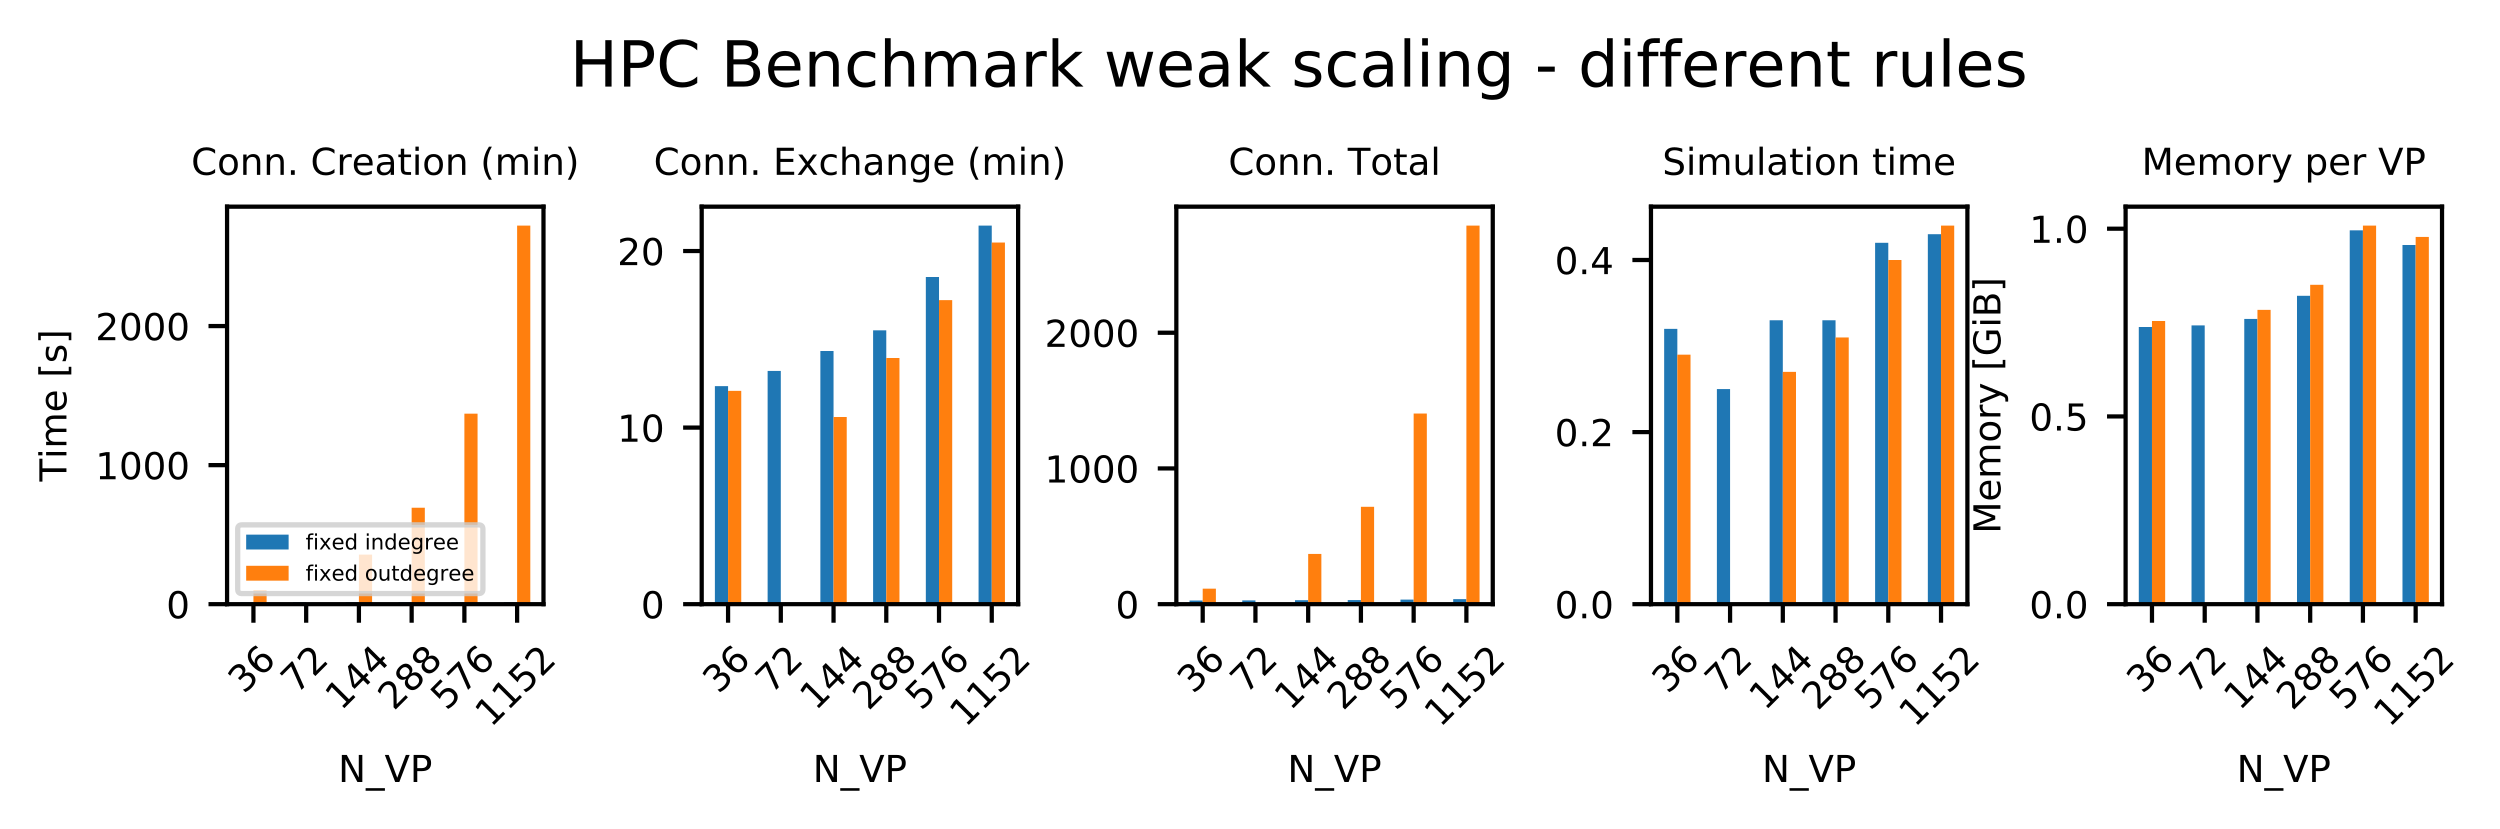 <?xml version="1.0" encoding="utf-8" standalone="no"?>
<!DOCTYPE svg PUBLIC "-//W3C//DTD SVG 1.1//EN"
  "http://www.w3.org/Graphics/SVG/1.1/DTD/svg11.dtd">
<!-- Created with matplotlib (https://matplotlib.org/) -->
<svg height="156.216pt" version="1.1" viewBox="0 0 471.116 156.216" width="471.116pt" xmlns="http://www.w3.org/2000/svg" xmlns:xlink="http://www.w3.org/1999/xlink">
 <defs>
  <style type="text/css">
*{stroke-linecap:butt;stroke-linejoin:round;}
  </style>
 </defs>
 <g id="figure_1">
  <g id="patch_1">
   <path d="M 0 156.216 
L 471.116 156.216 
L 471.116 0 
L 0 0 
z
" style="fill:#ffffff;"/>
  </g>
  <g id="axes_1">
   <g id="patch_2">
    <path d="M 42.79 113.854 
L 102.418 113.854 
L 102.418 38.948 
L 42.79 38.948 
z
" style="fill:#ffffff;"/>
   </g>
   <g id="patch_3">
    <path clip-path="url(#p936f099831)" d="M 45.274 113.854 
L 47.759 113.854 
L 47.759 113.509 
L 45.274 113.509 
z
" style="fill:#1f77b4;"/>
   </g>
   <g id="patch_4">
    <path clip-path="url(#p936f099831)" d="M 55.212 113.854 
L 57.697 113.854 
L 57.697 113.509 
L 55.212 113.509 
z
" style="fill:#1f77b4;"/>
   </g>
   <g id="patch_5">
    <path clip-path="url(#p936f099831)" d="M 65.15 113.854 
L 67.635 113.854 
L 67.635 113.509 
L 65.15 113.509 
z
" style="fill:#1f77b4;"/>
   </g>
   <g id="patch_6">
    <path clip-path="url(#p936f099831)" d="M 75.089 113.854 
L 77.573 113.854 
L 77.573 113.506 
L 75.089 113.506 
z
" style="fill:#1f77b4;"/>
   </g>
   <g id="patch_7">
    <path clip-path="url(#p936f099831)" d="M 85.027 113.854 
L 87.511 113.854 
L 87.511 113.5 
L 85.027 113.5 
z
" style="fill:#1f77b4;"/>
   </g>
   <g id="patch_8">
    <path clip-path="url(#p936f099831)" d="M 94.965 113.854 
L 97.449 113.854 
L 97.449 113.491 
L 94.965 113.491 
z
" style="fill:#1f77b4;"/>
   </g>
   <g id="patch_9">
    <path clip-path="url(#p936f099831)" d="M 47.759 113.854 
L 50.243 113.854 
L 50.243 111.196 
L 47.759 111.196 
z
" style="fill:#ff7f0e;"/>
   </g>
   <g id="patch_10">
    <path clip-path="url(#p936f099831)" d="M 57.697 113.854 
L 60.181 113.854 
L 60.181 113.854 
L 57.697 113.854 
z
" style="fill:#ff7f0e;"/>
   </g>
   <g id="patch_11">
    <path clip-path="url(#p936f099831)" d="M 67.635 113.854 
L 70.12 113.854 
L 70.12 104.511 
L 67.635 104.511 
z
" style="fill:#ff7f0e;"/>
   </g>
   <g id="patch_12">
    <path clip-path="url(#p936f099831)" d="M 77.573 113.854 
L 80.058 113.854 
L 80.058 95.675 
L 77.573 95.675 
z
" style="fill:#ff7f0e;"/>
   </g>
   <g id="patch_13">
    <path clip-path="url(#p936f099831)" d="M 87.511 113.854 
L 89.996 113.854 
L 89.996 77.96 
L 87.511 77.96 
z
" style="fill:#ff7f0e;"/>
   </g>
   <g id="patch_14">
    <path clip-path="url(#p936f099831)" d="M 97.449 113.854 
L 99.934 113.854 
L 99.934 42.515 
L 97.449 42.515 
z
" style="fill:#ff7f0e;"/>
   </g>
   <g id="matplotlib.axis_1">
    <g id="xtick_1">
     <g id="line2d_1">
      <defs>
       <path d="M 0 0 
L 0 3.5 
" id="mebe3264965" style="stroke:#000000;stroke-width:0.8;"/>
      </defs>
      <g>
       <use style="stroke:#000000;stroke-width:0.8;" x="47.759" xlink:href="#mebe3264965" y="113.854"/>
      </g>
     </g>
     <g id="text_1">
      <!-- 36 -->
      <defs>
       <path d="M 40.578 39.312 
Q 47.656 37.797 51.625 33 
Q 55.609 28.219 55.609 21.188 
Q 55.609 10.406 48.188 4.484 
Q 40.766 -1.422 27.094 -1.422 
Q 22.516 -1.422 17.656 -0.516 
Q 12.797 0.391 7.625 2.203 
L 7.625 11.719 
Q 11.719 9.328 16.594 8.109 
Q 21.484 6.891 26.812 6.891 
Q 36.078 6.891 40.938 10.547 
Q 45.797 14.203 45.797 21.188 
Q 45.797 27.641 41.281 31.266 
Q 36.766 34.906 28.719 34.906 
L 20.219 34.906 
L 20.219 43.016 
L 29.109 43.016 
Q 36.375 43.016 40.234 45.922 
Q 44.094 48.828 44.094 54.297 
Q 44.094 59.906 40.109 62.906 
Q 36.141 65.922 28.719 65.922 
Q 24.656 65.922 20.016 65.031 
Q 15.375 64.156 9.812 62.312 
L 9.812 71.094 
Q 15.438 72.656 20.344 73.438 
Q 25.25 74.219 29.594 74.219 
Q 40.828 74.219 47.359 69.109 
Q 53.906 64.016 53.906 55.328 
Q 53.906 49.266 50.438 45.094 
Q 46.969 40.922 40.578 39.312 
z
" id="DejaVuSans-51"/>
       <path d="M 33.016 40.375 
Q 26.375 40.375 22.484 35.828 
Q 18.609 31.297 18.609 23.391 
Q 18.609 15.531 22.484 10.953 
Q 26.375 6.391 33.016 6.391 
Q 39.656 6.391 43.531 10.953 
Q 47.406 15.531 47.406 23.391 
Q 47.406 31.297 43.531 35.828 
Q 39.656 40.375 33.016 40.375 
z
M 52.594 71.297 
L 52.594 62.312 
Q 48.875 64.062 45.094 64.984 
Q 41.312 65.922 37.594 65.922 
Q 27.828 65.922 22.672 59.328 
Q 17.531 52.734 16.797 39.406 
Q 19.672 43.656 24.016 45.922 
Q 28.375 48.188 33.594 48.188 
Q 44.578 48.188 50.953 41.516 
Q 57.328 34.859 57.328 23.391 
Q 57.328 12.156 50.688 5.359 
Q 44.047 -1.422 33.016 -1.422 
Q 20.359 -1.422 13.672 8.266 
Q 6.984 17.969 6.984 36.375 
Q 6.984 53.656 15.188 63.938 
Q 23.391 74.219 37.203 74.219 
Q 40.922 74.219 44.703 73.484 
Q 48.484 72.75 52.594 71.297 
z
" id="DejaVuSans-54"/>
      </defs>
      <g transform="translate(45.975 130.913)rotate(-45)scale(0.07 -0.07)">
       <use xlink:href="#DejaVuSans-51"/>
       <use x="63.623" xlink:href="#DejaVuSans-54"/>
      </g>
     </g>
    </g>
    <g id="xtick_2">
     <g id="line2d_2">
      <g>
       <use style="stroke:#000000;stroke-width:0.8;" x="57.697" xlink:href="#mebe3264965" y="113.854"/>
      </g>
     </g>
     <g id="text_2">
      <!-- 72 -->
      <defs>
       <path d="M 8.203 72.906 
L 55.078 72.906 
L 55.078 68.703 
L 28.609 0 
L 18.312 0 
L 43.219 64.594 
L 8.203 64.594 
z
" id="DejaVuSans-55"/>
       <path d="M 19.188 8.297 
L 53.609 8.297 
L 53.609 0 
L 7.328 0 
L 7.328 8.297 
Q 12.938 14.109 22.625 23.891 
Q 32.328 33.688 34.812 36.531 
Q 39.547 41.844 41.422 45.531 
Q 43.312 49.219 43.312 52.781 
Q 43.312 58.594 39.234 62.25 
Q 35.156 65.922 28.609 65.922 
Q 23.969 65.922 18.812 64.312 
Q 13.672 62.703 7.812 59.422 
L 7.812 69.391 
Q 13.766 71.781 18.938 73 
Q 24.125 74.219 28.422 74.219 
Q 39.75 74.219 46.484 68.547 
Q 53.219 62.891 53.219 53.422 
Q 53.219 48.922 51.531 44.891 
Q 49.859 40.875 45.406 35.406 
Q 44.188 33.984 37.641 27.219 
Q 31.109 20.453 19.188 8.297 
z
" id="DejaVuSans-50"/>
      </defs>
      <g transform="translate(55.913 130.913)rotate(-45)scale(0.07 -0.07)">
       <use xlink:href="#DejaVuSans-55"/>
       <use x="63.623" xlink:href="#DejaVuSans-50"/>
      </g>
     </g>
    </g>
    <g id="xtick_3">
     <g id="line2d_3">
      <g>
       <use style="stroke:#000000;stroke-width:0.8;" x="67.635" xlink:href="#mebe3264965" y="113.854"/>
      </g>
     </g>
     <g id="text_3">
      <!-- 144 -->
      <defs>
       <path d="M 12.406 8.297 
L 28.516 8.297 
L 28.516 63.922 
L 10.984 60.406 
L 10.984 69.391 
L 28.422 72.906 
L 38.281 72.906 
L 38.281 8.297 
L 54.391 8.297 
L 54.391 0 
L 12.406 0 
z
" id="DejaVuSans-49"/>
       <path d="M 37.797 64.312 
L 12.891 25.391 
L 37.797 25.391 
z
M 35.203 72.906 
L 47.609 72.906 
L 47.609 25.391 
L 58.016 25.391 
L 58.016 17.188 
L 47.609 17.188 
L 47.609 0 
L 37.797 0 
L 37.797 17.188 
L 4.891 17.188 
L 4.891 26.703 
z
" id="DejaVuSans-52"/>
      </defs>
      <g transform="translate(64.277 134.062)rotate(-45)scale(0.07 -0.07)">
       <use xlink:href="#DejaVuSans-49"/>
       <use x="63.623" xlink:href="#DejaVuSans-52"/>
       <use x="127.246" xlink:href="#DejaVuSans-52"/>
      </g>
     </g>
    </g>
    <g id="xtick_4">
     <g id="line2d_4">
      <g>
       <use style="stroke:#000000;stroke-width:0.8;" x="77.573" xlink:href="#mebe3264965" y="113.854"/>
      </g>
     </g>
     <g id="text_4">
      <!-- 288 -->
      <defs>
       <path d="M 31.781 34.625 
Q 24.75 34.625 20.719 30.859 
Q 16.703 27.094 16.703 20.516 
Q 16.703 13.922 20.719 10.156 
Q 24.75 6.391 31.781 6.391 
Q 38.812 6.391 42.859 10.172 
Q 46.922 13.969 46.922 20.516 
Q 46.922 27.094 42.891 30.859 
Q 38.875 34.625 31.781 34.625 
z
M 21.922 38.812 
Q 15.578 40.375 12.031 44.719 
Q 8.5 49.078 8.5 55.328 
Q 8.5 64.062 14.719 69.141 
Q 20.953 74.219 31.781 74.219 
Q 42.672 74.219 48.875 69.141 
Q 55.078 64.062 55.078 55.328 
Q 55.078 49.078 51.531 44.719 
Q 48 40.375 41.703 38.812 
Q 48.828 37.156 52.797 32.312 
Q 56.781 27.484 56.781 20.516 
Q 56.781 9.906 50.312 4.234 
Q 43.844 -1.422 31.781 -1.422 
Q 19.734 -1.422 13.25 4.234 
Q 6.781 9.906 6.781 20.516 
Q 6.781 27.484 10.781 32.312 
Q 14.797 37.156 21.922 38.812 
z
M 18.312 54.391 
Q 18.312 48.734 21.844 45.562 
Q 25.391 42.391 31.781 42.391 
Q 38.141 42.391 41.719 45.562 
Q 45.312 48.734 45.312 54.391 
Q 45.312 60.062 41.719 63.234 
Q 38.141 66.406 31.781 66.406 
Q 25.391 66.406 21.844 63.234 
Q 18.312 60.062 18.312 54.391 
z
" id="DejaVuSans-56"/>
      </defs>
      <g transform="translate(74.215 134.062)rotate(-45)scale(0.07 -0.07)">
       <use xlink:href="#DejaVuSans-50"/>
       <use x="63.623" xlink:href="#DejaVuSans-56"/>
       <use x="127.246" xlink:href="#DejaVuSans-56"/>
      </g>
     </g>
    </g>
    <g id="xtick_5">
     <g id="line2d_5">
      <g>
       <use style="stroke:#000000;stroke-width:0.8;" x="87.511" xlink:href="#mebe3264965" y="113.854"/>
      </g>
     </g>
     <g id="text_5">
      <!-- 576 -->
      <defs>
       <path d="M 10.797 72.906 
L 49.516 72.906 
L 49.516 64.594 
L 19.828 64.594 
L 19.828 46.734 
Q 21.969 47.469 24.109 47.828 
Q 26.266 48.188 28.422 48.188 
Q 40.625 48.188 47.75 41.5 
Q 54.891 34.812 54.891 23.391 
Q 54.891 11.625 47.562 5.094 
Q 40.234 -1.422 26.906 -1.422 
Q 22.312 -1.422 17.547 -0.641 
Q 12.797 0.141 7.719 1.703 
L 7.719 11.625 
Q 12.109 9.234 16.797 8.062 
Q 21.484 6.891 26.703 6.891 
Q 35.156 6.891 40.078 11.328 
Q 45.016 15.766 45.016 23.391 
Q 45.016 31 40.078 35.438 
Q 35.156 39.891 26.703 39.891 
Q 22.75 39.891 18.812 39.016 
Q 14.891 38.141 10.797 36.281 
z
" id="DejaVuSans-53"/>
      </defs>
      <g transform="translate(84.153 134.062)rotate(-45)scale(0.07 -0.07)">
       <use xlink:href="#DejaVuSans-53"/>
       <use x="63.623" xlink:href="#DejaVuSans-55"/>
       <use x="127.246" xlink:href="#DejaVuSans-54"/>
      </g>
     </g>
    </g>
    <g id="xtick_6">
     <g id="line2d_6">
      <g>
       <use style="stroke:#000000;stroke-width:0.8;" x="97.449" xlink:href="#mebe3264965" y="113.854"/>
      </g>
     </g>
     <g id="text_6">
      <!-- 1152 -->
      <g transform="translate(92.517 137.212)rotate(-45)scale(0.07 -0.07)">
       <use xlink:href="#DejaVuSans-49"/>
       <use x="63.623" xlink:href="#DejaVuSans-49"/>
       <use x="127.246" xlink:href="#DejaVuSans-53"/>
       <use x="190.869" xlink:href="#DejaVuSans-50"/>
      </g>
     </g>
    </g>
    <g id="text_7">
     <!-- N_VP -->
     <defs>
      <path d="M 9.812 72.906 
L 23.094 72.906 
L 55.422 11.922 
L 55.422 72.906 
L 64.984 72.906 
L 64.984 0 
L 51.703 0 
L 19.391 60.984 
L 19.391 0 
L 9.812 0 
z
" id="DejaVuSans-78"/>
      <path d="M 50.984 -16.609 
L 50.984 -23.578 
L -0.984 -23.578 
L -0.984 -16.609 
z
" id="DejaVuSans-95"/>
      <path d="M 28.609 0 
L 0.781 72.906 
L 11.078 72.906 
L 34.188 11.531 
L 57.328 72.906 
L 67.578 72.906 
L 39.797 0 
z
" id="DejaVuSans-86"/>
      <path d="M 19.672 64.797 
L 19.672 37.406 
L 32.078 37.406 
Q 38.969 37.406 42.719 40.969 
Q 46.484 44.531 46.484 51.125 
Q 46.484 57.672 42.719 61.234 
Q 38.969 64.797 32.078 64.797 
z
M 9.812 72.906 
L 32.078 72.906 
Q 44.344 72.906 50.609 67.359 
Q 56.891 61.812 56.891 51.125 
Q 56.891 40.328 50.609 34.812 
Q 44.344 29.297 32.078 29.297 
L 19.672 29.297 
L 19.672 0 
L 9.812 0 
z
" id="DejaVuSans-80"/>
     </defs>
     <g transform="translate(63.731 147.365)scale(0.07 -0.07)">
      <use xlink:href="#DejaVuSans-78"/>
      <use x="74.805" xlink:href="#DejaVuSans-95"/>
      <use x="124.805" xlink:href="#DejaVuSans-86"/>
      <use x="193.213" xlink:href="#DejaVuSans-80"/>
     </g>
    </g>
   </g>
   <g id="matplotlib.axis_2">
    <g id="ytick_1">
     <g id="line2d_7">
      <defs>
       <path d="M 0 0 
L -3.5 0 
" id="ma0680fc902" style="stroke:#000000;stroke-width:0.8;"/>
      </defs>
      <g>
       <use style="stroke:#000000;stroke-width:0.8;" x="42.79" xlink:href="#ma0680fc902" y="113.854"/>
      </g>
     </g>
     <g id="text_8">
      <!-- 0 -->
      <defs>
       <path d="M 31.781 66.406 
Q 24.172 66.406 20.328 58.906 
Q 16.5 51.422 16.5 36.375 
Q 16.5 21.391 20.328 13.891 
Q 24.172 6.391 31.781 6.391 
Q 39.453 6.391 43.281 13.891 
Q 47.125 21.391 47.125 36.375 
Q 47.125 51.422 43.281 58.906 
Q 39.453 66.406 31.781 66.406 
z
M 31.781 74.219 
Q 44.047 74.219 50.516 64.516 
Q 56.984 54.828 56.984 36.375 
Q 56.984 17.969 50.516 8.266 
Q 44.047 -1.422 31.781 -1.422 
Q 19.531 -1.422 13.062 8.266 
Q 6.594 17.969 6.594 36.375 
Q 6.594 54.828 13.062 64.516 
Q 19.531 74.219 31.781 74.219 
z
" id="DejaVuSans-48"/>
      </defs>
      <g transform="translate(31.336 116.513)scale(0.07 -0.07)">
       <use xlink:href="#DejaVuSans-48"/>
      </g>
     </g>
    </g>
    <g id="ytick_2">
     <g id="line2d_8">
      <g>
       <use style="stroke:#000000;stroke-width:0.8;" x="42.79" xlink:href="#ma0680fc902" y="87.65"/>
      </g>
     </g>
     <g id="text_9">
      <!-- 1000 -->
      <g transform="translate(17.975 90.31)scale(0.07 -0.07)">
       <use xlink:href="#DejaVuSans-49"/>
       <use x="63.623" xlink:href="#DejaVuSans-48"/>
       <use x="127.246" xlink:href="#DejaVuSans-48"/>
       <use x="190.869" xlink:href="#DejaVuSans-48"/>
      </g>
     </g>
    </g>
    <g id="ytick_3">
     <g id="line2d_9">
      <g>
       <use style="stroke:#000000;stroke-width:0.8;" x="42.79" xlink:href="#ma0680fc902" y="61.447"/>
      </g>
     </g>
     <g id="text_10">
      <!-- 2000 -->
      <g transform="translate(17.975 64.106)scale(0.07 -0.07)">
       <use xlink:href="#DejaVuSans-50"/>
       <use x="63.623" xlink:href="#DejaVuSans-48"/>
       <use x="127.246" xlink:href="#DejaVuSans-48"/>
       <use x="190.869" xlink:href="#DejaVuSans-48"/>
      </g>
     </g>
    </g>
    <g id="text_11">
     <!-- Time [s] -->
     <defs>
      <path d="M -0.297 72.906 
L 61.375 72.906 
L 61.375 64.594 
L 35.5 64.594 
L 35.5 0 
L 25.594 0 
L 25.594 64.594 
L -0.297 64.594 
z
" id="DejaVuSans-84"/>
      <path d="M 9.422 54.688 
L 18.406 54.688 
L 18.406 0 
L 9.422 0 
z
M 9.422 75.984 
L 18.406 75.984 
L 18.406 64.594 
L 9.422 64.594 
z
" id="DejaVuSans-105"/>
      <path d="M 52 44.188 
Q 55.375 50.25 60.062 53.125 
Q 64.75 56 71.094 56 
Q 79.641 56 84.281 50.016 
Q 88.922 44.047 88.922 33.016 
L 88.922 0 
L 79.891 0 
L 79.891 32.719 
Q 79.891 40.578 77.094 44.375 
Q 74.312 48.188 68.609 48.188 
Q 61.625 48.188 57.562 43.547 
Q 53.516 38.922 53.516 30.906 
L 53.516 0 
L 44.484 0 
L 44.484 32.719 
Q 44.484 40.625 41.703 44.406 
Q 38.922 48.188 33.109 48.188 
Q 26.219 48.188 22.156 43.531 
Q 18.109 38.875 18.109 30.906 
L 18.109 0 
L 9.078 0 
L 9.078 54.688 
L 18.109 54.688 
L 18.109 46.188 
Q 21.188 51.219 25.484 53.609 
Q 29.781 56 35.688 56 
Q 41.656 56 45.828 52.969 
Q 50 49.953 52 44.188 
z
" id="DejaVuSans-109"/>
      <path d="M 56.203 29.594 
L 56.203 25.203 
L 14.891 25.203 
Q 15.484 15.922 20.484 11.062 
Q 25.484 6.203 34.422 6.203 
Q 39.594 6.203 44.453 7.469 
Q 49.312 8.734 54.109 11.281 
L 54.109 2.781 
Q 49.266 0.734 44.188 -0.344 
Q 39.109 -1.422 33.891 -1.422 
Q 20.797 -1.422 13.156 6.188 
Q 5.516 13.812 5.516 26.812 
Q 5.516 40.234 12.766 48.109 
Q 20.016 56 32.328 56 
Q 43.359 56 49.781 48.891 
Q 56.203 41.797 56.203 29.594 
z
M 47.219 32.234 
Q 47.125 39.594 43.094 43.984 
Q 39.062 48.391 32.422 48.391 
Q 24.906 48.391 20.391 44.141 
Q 15.875 39.891 15.188 32.172 
z
" id="DejaVuSans-101"/>
      <path id="DejaVuSans-32"/>
      <path d="M 8.594 75.984 
L 29.297 75.984 
L 29.297 69 
L 17.578 69 
L 17.578 -6.203 
L 29.297 -6.203 
L 29.297 -13.188 
L 8.594 -13.188 
z
" id="DejaVuSans-91"/>
      <path d="M 44.281 53.078 
L 44.281 44.578 
Q 40.484 46.531 36.375 47.5 
Q 32.281 48.484 27.875 48.484 
Q 21.188 48.484 17.844 46.438 
Q 14.5 44.391 14.5 40.281 
Q 14.5 37.156 16.891 35.375 
Q 19.281 33.594 26.516 31.984 
L 29.594 31.297 
Q 39.156 29.25 43.188 25.516 
Q 47.219 21.781 47.219 15.094 
Q 47.219 7.469 41.188 3.016 
Q 35.156 -1.422 24.609 -1.422 
Q 20.219 -1.422 15.453 -0.562 
Q 10.688 0.297 5.422 2 
L 5.422 11.281 
Q 10.406 8.688 15.234 7.391 
Q 20.062 6.109 24.812 6.109 
Q 31.156 6.109 34.562 8.281 
Q 37.984 10.453 37.984 14.406 
Q 37.984 18.062 35.516 20.016 
Q 33.062 21.969 24.703 23.781 
L 21.578 24.516 
Q 13.234 26.266 9.516 29.906 
Q 5.812 33.547 5.812 39.891 
Q 5.812 47.609 11.281 51.797 
Q 16.75 56 26.812 56 
Q 31.781 56 36.172 55.266 
Q 40.578 54.547 44.281 53.078 
z
" id="DejaVuSans-115"/>
      <path d="M 30.422 75.984 
L 30.422 -13.188 
L 9.719 -13.188 
L 9.719 -6.203 
L 21.391 -6.203 
L 21.391 69 
L 9.719 69 
L 9.719 75.984 
z
" id="DejaVuSans-93"/>
     </defs>
     <g transform="translate(12.519 90.739)rotate(-90)scale(0.07 -0.07)">
      <use xlink:href="#DejaVuSans-84"/>
      <use x="61.037" xlink:href="#DejaVuSans-105"/>
      <use x="88.82" xlink:href="#DejaVuSans-109"/>
      <use x="186.232" xlink:href="#DejaVuSans-101"/>
      <use x="247.756" xlink:href="#DejaVuSans-32"/>
      <use x="279.543" xlink:href="#DejaVuSans-91"/>
      <use x="318.557" xlink:href="#DejaVuSans-115"/>
      <use x="370.656" xlink:href="#DejaVuSans-93"/>
     </g>
    </g>
   </g>
   <g id="patch_15">
    <path d="M 42.79 113.854 
L 42.79 38.948 
" style="fill:none;stroke:#000000;stroke-linecap:square;stroke-linejoin:miter;stroke-width:0.8;"/>
   </g>
   <g id="patch_16">
    <path d="M 102.418 113.854 
L 102.418 38.948 
" style="fill:none;stroke:#000000;stroke-linecap:square;stroke-linejoin:miter;stroke-width:0.8;"/>
   </g>
   <g id="patch_17">
    <path d="M 42.79 113.854 
L 102.418 113.854 
" style="fill:none;stroke:#000000;stroke-linecap:square;stroke-linejoin:miter;stroke-width:0.8;"/>
   </g>
   <g id="patch_18">
    <path d="M 42.79 38.948 
L 102.418 38.948 
" style="fill:none;stroke:#000000;stroke-linecap:square;stroke-linejoin:miter;stroke-width:0.8;"/>
   </g>
   <g id="text_12">
    <!-- Conn. Creation (min) -->
    <defs>
     <path d="M 64.406 67.281 
L 64.406 56.891 
Q 59.422 61.531 53.781 63.812 
Q 48.141 66.109 41.797 66.109 
Q 29.297 66.109 22.656 58.469 
Q 16.016 50.828 16.016 36.375 
Q 16.016 21.969 22.656 14.328 
Q 29.297 6.688 41.797 6.688 
Q 48.141 6.688 53.781 8.984 
Q 59.422 11.281 64.406 15.922 
L 64.406 5.609 
Q 59.234 2.094 53.438 0.328 
Q 47.656 -1.422 41.219 -1.422 
Q 24.656 -1.422 15.125 8.703 
Q 5.609 18.844 5.609 36.375 
Q 5.609 53.953 15.125 64.078 
Q 24.656 74.219 41.219 74.219 
Q 47.75 74.219 53.531 72.484 
Q 59.328 70.75 64.406 67.281 
z
" id="DejaVuSans-67"/>
     <path d="M 30.609 48.391 
Q 23.391 48.391 19.188 42.75 
Q 14.984 37.109 14.984 27.297 
Q 14.984 17.484 19.156 11.844 
Q 23.344 6.203 30.609 6.203 
Q 37.797 6.203 41.984 11.859 
Q 46.188 17.531 46.188 27.297 
Q 46.188 37.016 41.984 42.703 
Q 37.797 48.391 30.609 48.391 
z
M 30.609 56 
Q 42.328 56 49.016 48.375 
Q 55.719 40.766 55.719 27.297 
Q 55.719 13.875 49.016 6.219 
Q 42.328 -1.422 30.609 -1.422 
Q 18.844 -1.422 12.172 6.219 
Q 5.516 13.875 5.516 27.297 
Q 5.516 40.766 12.172 48.375 
Q 18.844 56 30.609 56 
z
" id="DejaVuSans-111"/>
     <path d="M 54.891 33.016 
L 54.891 0 
L 45.906 0 
L 45.906 32.719 
Q 45.906 40.484 42.875 44.328 
Q 39.844 48.188 33.797 48.188 
Q 26.516 48.188 22.312 43.547 
Q 18.109 38.922 18.109 30.906 
L 18.109 0 
L 9.078 0 
L 9.078 54.688 
L 18.109 54.688 
L 18.109 46.188 
Q 21.344 51.125 25.703 53.562 
Q 30.078 56 35.797 56 
Q 45.219 56 50.047 50.172 
Q 54.891 44.344 54.891 33.016 
z
" id="DejaVuSans-110"/>
     <path d="M 10.688 12.406 
L 21 12.406 
L 21 0 
L 10.688 0 
z
" id="DejaVuSans-46"/>
     <path d="M 41.109 46.297 
Q 39.594 47.172 37.812 47.578 
Q 36.031 48 33.891 48 
Q 26.266 48 22.188 43.047 
Q 18.109 38.094 18.109 28.812 
L 18.109 0 
L 9.078 0 
L 9.078 54.688 
L 18.109 54.688 
L 18.109 46.188 
Q 20.953 51.172 25.484 53.578 
Q 30.031 56 36.531 56 
Q 37.453 56 38.578 55.875 
Q 39.703 55.766 41.062 55.516 
z
" id="DejaVuSans-114"/>
     <path d="M 34.281 27.484 
Q 23.391 27.484 19.188 25 
Q 14.984 22.516 14.984 16.5 
Q 14.984 11.719 18.141 8.906 
Q 21.297 6.109 26.703 6.109 
Q 34.188 6.109 38.703 11.406 
Q 43.219 16.703 43.219 25.484 
L 43.219 27.484 
z
M 52.203 31.203 
L 52.203 0 
L 43.219 0 
L 43.219 8.297 
Q 40.141 3.328 35.547 0.953 
Q 30.953 -1.422 24.312 -1.422 
Q 15.922 -1.422 10.953 3.297 
Q 6 8.016 6 15.922 
Q 6 25.141 12.172 29.828 
Q 18.359 34.516 30.609 34.516 
L 43.219 34.516 
L 43.219 35.406 
Q 43.219 41.609 39.141 45 
Q 35.062 48.391 27.688 48.391 
Q 23 48.391 18.547 47.266 
Q 14.109 46.141 10.016 43.891 
L 10.016 52.203 
Q 14.938 54.109 19.578 55.047 
Q 24.219 56 28.609 56 
Q 40.484 56 46.344 49.844 
Q 52.203 43.703 52.203 31.203 
z
" id="DejaVuSans-97"/>
     <path d="M 18.312 70.219 
L 18.312 54.688 
L 36.812 54.688 
L 36.812 47.703 
L 18.312 47.703 
L 18.312 18.016 
Q 18.312 11.328 20.141 9.422 
Q 21.969 7.516 27.594 7.516 
L 36.812 7.516 
L 36.812 0 
L 27.594 0 
Q 17.188 0 13.234 3.875 
Q 9.281 7.766 9.281 18.016 
L 9.281 47.703 
L 2.688 47.703 
L 2.688 54.688 
L 9.281 54.688 
L 9.281 70.219 
z
" id="DejaVuSans-116"/>
     <path d="M 31 75.875 
Q 24.469 64.656 21.281 53.656 
Q 18.109 42.672 18.109 31.391 
Q 18.109 20.125 21.312 9.062 
Q 24.516 -2 31 -13.188 
L 23.188 -13.188 
Q 15.875 -1.703 12.234 9.375 
Q 8.594 20.453 8.594 31.391 
Q 8.594 42.281 12.203 53.312 
Q 15.828 64.359 23.188 75.875 
z
" id="DejaVuSans-40"/>
     <path d="M 8.016 75.875 
L 15.828 75.875 
Q 23.141 64.359 26.781 53.312 
Q 30.422 42.281 30.422 31.391 
Q 30.422 20.453 26.781 9.375 
Q 23.141 -1.703 15.828 -13.188 
L 8.016 -13.188 
Q 14.5 -2 17.703 9.062 
Q 20.906 20.125 20.906 31.391 
Q 20.906 42.672 17.703 53.656 
Q 14.5 64.656 8.016 75.875 
z
" id="DejaVuSans-41"/>
    </defs>
    <g transform="translate(36.03 32.948)scale(0.07 -0.07)">
     <use xlink:href="#DejaVuSans-67"/>
     <use x="69.824" xlink:href="#DejaVuSans-111"/>
     <use x="131.006" xlink:href="#DejaVuSans-110"/>
     <use x="194.385" xlink:href="#DejaVuSans-110"/>
     <use x="257.764" xlink:href="#DejaVuSans-46"/>
     <use x="289.551" xlink:href="#DejaVuSans-32"/>
     <use x="321.338" xlink:href="#DejaVuSans-67"/>
     <use x="391.162" xlink:href="#DejaVuSans-114"/>
     <use x="432.244" xlink:href="#DejaVuSans-101"/>
     <use x="493.768" xlink:href="#DejaVuSans-97"/>
     <use x="555.047" xlink:href="#DejaVuSans-116"/>
     <use x="594.256" xlink:href="#DejaVuSans-105"/>
     <use x="622.039" xlink:href="#DejaVuSans-111"/>
     <use x="683.221" xlink:href="#DejaVuSans-110"/>
     <use x="746.6" xlink:href="#DejaVuSans-32"/>
     <use x="778.387" xlink:href="#DejaVuSans-40"/>
     <use x="817.4" xlink:href="#DejaVuSans-109"/>
     <use x="914.812" xlink:href="#DejaVuSans-105"/>
     <use x="942.596" xlink:href="#DejaVuSans-110"/>
     <use x="1005.975" xlink:href="#DejaVuSans-41"/>
    </g>
   </g>
   <g id="legend_1">
    <g id="patch_19">
     <path d="M 45.59 111.854 
L 90.203 111.854 
Q 91.003 111.854 91.003 111.054 
L 91.003 99.711 
Q 91.003 98.911 90.203 98.911 
L 45.59 98.911 
Q 44.79 98.911 44.79 99.711 
L 44.79 111.054 
Q 44.79 111.854 45.59 111.854 
z
" style="fill:#ffffff;opacity:0.8;stroke:#cccccc;stroke-linejoin:miter;"/>
    </g>
    <g id="patch_20">
     <path d="M 46.39 103.55 
L 54.39 103.55 
L 54.39 100.75 
L 46.39 100.75 
z
" style="fill:#1f77b4;"/>
    </g>
    <g id="text_13">
     <!-- fixed indegree -->
     <defs>
      <path d="M 37.109 75.984 
L 37.109 68.5 
L 28.516 68.5 
Q 23.688 68.5 21.797 66.547 
Q 19.922 64.594 19.922 59.516 
L 19.922 54.688 
L 34.719 54.688 
L 34.719 47.703 
L 19.922 47.703 
L 19.922 0 
L 10.891 0 
L 10.891 47.703 
L 2.297 47.703 
L 2.297 54.688 
L 10.891 54.688 
L 10.891 58.5 
Q 10.891 67.625 15.141 71.797 
Q 19.391 75.984 28.609 75.984 
z
" id="DejaVuSans-102"/>
      <path d="M 54.891 54.688 
L 35.109 28.078 
L 55.906 0 
L 45.312 0 
L 29.391 21.484 
L 13.484 0 
L 2.875 0 
L 24.125 28.609 
L 4.688 54.688 
L 15.281 54.688 
L 29.781 35.203 
L 44.281 54.688 
z
" id="DejaVuSans-120"/>
      <path d="M 45.406 46.391 
L 45.406 75.984 
L 54.391 75.984 
L 54.391 0 
L 45.406 0 
L 45.406 8.203 
Q 42.578 3.328 38.25 0.953 
Q 33.938 -1.422 27.875 -1.422 
Q 17.969 -1.422 11.734 6.484 
Q 5.516 14.406 5.516 27.297 
Q 5.516 40.188 11.734 48.094 
Q 17.969 56 27.875 56 
Q 33.938 56 38.25 53.625 
Q 42.578 51.266 45.406 46.391 
z
M 14.797 27.297 
Q 14.797 17.391 18.875 11.75 
Q 22.953 6.109 30.078 6.109 
Q 37.203 6.109 41.297 11.75 
Q 45.406 17.391 45.406 27.297 
Q 45.406 37.203 41.297 42.844 
Q 37.203 48.484 30.078 48.484 
Q 22.953 48.484 18.875 42.844 
Q 14.797 37.203 14.797 27.297 
z
" id="DejaVuSans-100"/>
      <path d="M 45.406 27.984 
Q 45.406 37.75 41.375 43.109 
Q 37.359 48.484 30.078 48.484 
Q 22.859 48.484 18.828 43.109 
Q 14.797 37.75 14.797 27.984 
Q 14.797 18.266 18.828 12.891 
Q 22.859 7.516 30.078 7.516 
Q 37.359 7.516 41.375 12.891 
Q 45.406 18.266 45.406 27.984 
z
M 54.391 6.781 
Q 54.391 -7.172 48.188 -13.984 
Q 42 -20.797 29.203 -20.797 
Q 24.469 -20.797 20.266 -20.094 
Q 16.062 -19.391 12.109 -17.922 
L 12.109 -9.188 
Q 16.062 -11.328 19.922 -12.344 
Q 23.781 -13.375 27.781 -13.375 
Q 36.625 -13.375 41.016 -8.766 
Q 45.406 -4.156 45.406 5.172 
L 45.406 9.625 
Q 42.625 4.781 38.281 2.391 
Q 33.938 0 27.875 0 
Q 17.828 0 11.672 7.656 
Q 5.516 15.328 5.516 27.984 
Q 5.516 40.672 11.672 48.328 
Q 17.828 56 27.875 56 
Q 33.938 56 38.281 53.609 
Q 42.625 51.219 45.406 46.391 
L 45.406 54.688 
L 54.391 54.688 
z
" id="DejaVuSans-103"/>
     </defs>
     <g transform="translate(57.59 103.55)scale(0.04 -0.04)">
      <use xlink:href="#DejaVuSans-102"/>
      <use x="35.205" xlink:href="#DejaVuSans-105"/>
      <use x="62.988" xlink:href="#DejaVuSans-120"/>
      <use x="122.121" xlink:href="#DejaVuSans-101"/>
      <use x="183.645" xlink:href="#DejaVuSans-100"/>
      <use x="247.121" xlink:href="#DejaVuSans-32"/>
      <use x="278.908" xlink:href="#DejaVuSans-105"/>
      <use x="306.691" xlink:href="#DejaVuSans-110"/>
      <use x="370.07" xlink:href="#DejaVuSans-100"/>
      <use x="433.547" xlink:href="#DejaVuSans-101"/>
      <use x="495.07" xlink:href="#DejaVuSans-103"/>
      <use x="558.547" xlink:href="#DejaVuSans-114"/>
      <use x="599.629" xlink:href="#DejaVuSans-101"/>
      <use x="661.152" xlink:href="#DejaVuSans-101"/>
     </g>
    </g>
    <g id="patch_21">
     <path d="M 46.39 109.422 
L 54.39 109.422 
L 54.39 106.622 
L 46.39 106.622 
z
" style="fill:#ff7f0e;"/>
    </g>
    <g id="text_14">
     <!-- fixed outdegree -->
     <defs>
      <path d="M 8.5 21.578 
L 8.5 54.688 
L 17.484 54.688 
L 17.484 21.922 
Q 17.484 14.156 20.5 10.266 
Q 23.531 6.391 29.594 6.391 
Q 36.859 6.391 41.078 11.031 
Q 45.312 15.672 45.312 23.688 
L 45.312 54.688 
L 54.297 54.688 
L 54.297 0 
L 45.312 0 
L 45.312 8.406 
Q 42.047 3.422 37.719 1 
Q 33.406 -1.422 27.688 -1.422 
Q 18.266 -1.422 13.375 4.438 
Q 8.5 10.297 8.5 21.578 
z
M 31.109 56 
z
" id="DejaVuSans-117"/>
     </defs>
     <g transform="translate(57.59 109.422)scale(0.04 -0.04)">
      <use xlink:href="#DejaVuSans-102"/>
      <use x="35.205" xlink:href="#DejaVuSans-105"/>
      <use x="62.988" xlink:href="#DejaVuSans-120"/>
      <use x="122.121" xlink:href="#DejaVuSans-101"/>
      <use x="183.645" xlink:href="#DejaVuSans-100"/>
      <use x="247.121" xlink:href="#DejaVuSans-32"/>
      <use x="278.908" xlink:href="#DejaVuSans-111"/>
      <use x="340.09" xlink:href="#DejaVuSans-117"/>
      <use x="403.469" xlink:href="#DejaVuSans-116"/>
      <use x="442.678" xlink:href="#DejaVuSans-100"/>
      <use x="506.154" xlink:href="#DejaVuSans-101"/>
      <use x="567.678" xlink:href="#DejaVuSans-103"/>
      <use x="631.154" xlink:href="#DejaVuSans-114"/>
      <use x="672.236" xlink:href="#DejaVuSans-101"/>
      <use x="733.76" xlink:href="#DejaVuSans-101"/>
     </g>
    </g>
   </g>
  </g>
  <g id="axes_2">
   <g id="patch_22">
    <path d="M 132.233 113.854 
L 191.862 113.854 
L 191.862 38.948 
L 132.233 38.948 
z
" style="fill:#ffffff;"/>
   </g>
   <g id="patch_23">
    <path clip-path="url(#pda68b8c7ed)" d="M 134.717 113.854 
L 137.202 113.854 
L 137.202 72.761 
L 134.717 72.761 
z
" style="fill:#1f77b4;"/>
   </g>
   <g id="patch_24">
    <path clip-path="url(#pda68b8c7ed)" d="M 144.656 113.854 
L 147.14 113.854 
L 147.14 69.899 
L 144.656 69.899 
z
" style="fill:#1f77b4;"/>
   </g>
   <g id="patch_25">
    <path clip-path="url(#pda68b8c7ed)" d="M 154.594 113.854 
L 157.078 113.854 
L 157.078 66.139 
L 154.594 66.139 
z
" style="fill:#1f77b4;"/>
   </g>
   <g id="patch_26">
    <path clip-path="url(#pda68b8c7ed)" d="M 164.532 113.854 
L 167.016 113.854 
L 167.016 62.246 
L 164.532 62.246 
z
" style="fill:#1f77b4;"/>
   </g>
   <g id="patch_27">
    <path clip-path="url(#pda68b8c7ed)" d="M 174.47 113.854 
L 176.954 113.854 
L 176.954 52.198 
L 174.47 52.198 
z
" style="fill:#1f77b4;"/>
   </g>
   <g id="patch_28">
    <path clip-path="url(#pda68b8c7ed)" d="M 184.408 113.854 
L 186.893 113.854 
L 186.893 42.515 
L 184.408 42.515 
z
" style="fill:#1f77b4;"/>
   </g>
   <g id="patch_29">
    <path clip-path="url(#pda68b8c7ed)" d="M 137.202 113.854 
L 139.686 113.854 
L 139.686 73.659 
L 137.202 73.659 
z
" style="fill:#ff7f0e;"/>
   </g>
   <g id="patch_30">
    <path clip-path="url(#pda68b8c7ed)" d="M 147.14 113.854 
L 149.625 113.854 
L 149.625 113.854 
L 147.14 113.854 
z
" style="fill:#ff7f0e;"/>
   </g>
   <g id="patch_31">
    <path clip-path="url(#pda68b8c7ed)" d="M 157.078 113.854 
L 159.563 113.854 
L 159.563 78.584 
L 157.078 78.584 
z
" style="fill:#ff7f0e;"/>
   </g>
   <g id="patch_32">
    <path clip-path="url(#pda68b8c7ed)" d="M 167.016 113.854 
L 169.501 113.854 
L 169.501 67.47 
L 167.016 67.47 
z
" style="fill:#ff7f0e;"/>
   </g>
   <g id="patch_33">
    <path clip-path="url(#pda68b8c7ed)" d="M 176.954 113.854 
L 179.439 113.854 
L 179.439 56.556 
L 176.954 56.556 
z
" style="fill:#ff7f0e;"/>
   </g>
   <g id="patch_34">
    <path clip-path="url(#pda68b8c7ed)" d="M 186.893 113.854 
L 189.377 113.854 
L 189.377 45.709 
L 186.893 45.709 
z
" style="fill:#ff7f0e;"/>
   </g>
   <g id="matplotlib.axis_3">
    <g id="xtick_7">
     <g id="line2d_10">
      <g>
       <use style="stroke:#000000;stroke-width:0.8;" x="137.202" xlink:href="#mebe3264965" y="113.854"/>
      </g>
     </g>
     <g id="text_15">
      <!-- 36 -->
      <g transform="translate(135.418 130.913)rotate(-45)scale(0.07 -0.07)">
       <use xlink:href="#DejaVuSans-51"/>
       <use x="63.623" xlink:href="#DejaVuSans-54"/>
      </g>
     </g>
    </g>
    <g id="xtick_8">
     <g id="line2d_11">
      <g>
       <use style="stroke:#000000;stroke-width:0.8;" x="147.14" xlink:href="#mebe3264965" y="113.854"/>
      </g>
     </g>
     <g id="text_16">
      <!-- 72 -->
      <g transform="translate(145.357 130.913)rotate(-45)scale(0.07 -0.07)">
       <use xlink:href="#DejaVuSans-55"/>
       <use x="63.623" xlink:href="#DejaVuSans-50"/>
      </g>
     </g>
    </g>
    <g id="xtick_9">
     <g id="line2d_12">
      <g>
       <use style="stroke:#000000;stroke-width:0.8;" x="157.078" xlink:href="#mebe3264965" y="113.854"/>
      </g>
     </g>
     <g id="text_17">
      <!-- 144 -->
      <g transform="translate(153.72 134.062)rotate(-45)scale(0.07 -0.07)">
       <use xlink:href="#DejaVuSans-49"/>
       <use x="63.623" xlink:href="#DejaVuSans-52"/>
       <use x="127.246" xlink:href="#DejaVuSans-52"/>
      </g>
     </g>
    </g>
    <g id="xtick_10">
     <g id="line2d_13">
      <g>
       <use style="stroke:#000000;stroke-width:0.8;" x="167.016" xlink:href="#mebe3264965" y="113.854"/>
      </g>
     </g>
     <g id="text_18">
      <!-- 288 -->
      <g transform="translate(163.658 134.062)rotate(-45)scale(0.07 -0.07)">
       <use xlink:href="#DejaVuSans-50"/>
       <use x="63.623" xlink:href="#DejaVuSans-56"/>
       <use x="127.246" xlink:href="#DejaVuSans-56"/>
      </g>
     </g>
    </g>
    <g id="xtick_11">
     <g id="line2d_14">
      <g>
       <use style="stroke:#000000;stroke-width:0.8;" x="176.954" xlink:href="#mebe3264965" y="113.854"/>
      </g>
     </g>
     <g id="text_19">
      <!-- 576 -->
      <g transform="translate(173.596 134.062)rotate(-45)scale(0.07 -0.07)">
       <use xlink:href="#DejaVuSans-53"/>
       <use x="63.623" xlink:href="#DejaVuSans-55"/>
       <use x="127.246" xlink:href="#DejaVuSans-54"/>
      </g>
     </g>
    </g>
    <g id="xtick_12">
     <g id="line2d_15">
      <g>
       <use style="stroke:#000000;stroke-width:0.8;" x="186.893" xlink:href="#mebe3264965" y="113.854"/>
      </g>
     </g>
     <g id="text_20">
      <!-- 1152 -->
      <g transform="translate(181.96 137.212)rotate(-45)scale(0.07 -0.07)">
       <use xlink:href="#DejaVuSans-49"/>
       <use x="63.623" xlink:href="#DejaVuSans-49"/>
       <use x="127.246" xlink:href="#DejaVuSans-53"/>
       <use x="190.869" xlink:href="#DejaVuSans-50"/>
      </g>
     </g>
    </g>
    <g id="text_21">
     <!-- N_VP -->
     <g transform="translate(153.174 147.365)scale(0.07 -0.07)">
      <use xlink:href="#DejaVuSans-78"/>
      <use x="74.805" xlink:href="#DejaVuSans-95"/>
      <use x="124.805" xlink:href="#DejaVuSans-86"/>
      <use x="193.213" xlink:href="#DejaVuSans-80"/>
     </g>
    </g>
   </g>
   <g id="matplotlib.axis_4">
    <g id="ytick_4">
     <g id="line2d_16">
      <g>
       <use style="stroke:#000000;stroke-width:0.8;" x="132.233" xlink:href="#ma0680fc902" y="113.854"/>
      </g>
     </g>
     <g id="text_22">
      <!-- 0 -->
      <g transform="translate(120.779 116.513)scale(0.07 -0.07)">
       <use xlink:href="#DejaVuSans-48"/>
      </g>
     </g>
    </g>
    <g id="ytick_5">
     <g id="line2d_17">
      <g>
       <use style="stroke:#000000;stroke-width:0.8;" x="132.233" xlink:href="#ma0680fc902" y="80.58"/>
      </g>
     </g>
     <g id="text_23">
      <!-- 10 -->
      <g transform="translate(116.325 83.239)scale(0.07 -0.07)">
       <use xlink:href="#DejaVuSans-49"/>
       <use x="63.623" xlink:href="#DejaVuSans-48"/>
      </g>
     </g>
    </g>
    <g id="ytick_6">
     <g id="line2d_18">
      <g>
       <use style="stroke:#000000;stroke-width:0.8;" x="132.233" xlink:href="#ma0680fc902" y="47.306"/>
      </g>
     </g>
     <g id="text_24">
      <!-- 20 -->
      <g transform="translate(116.325 49.966)scale(0.07 -0.07)">
       <use xlink:href="#DejaVuSans-50"/>
       <use x="63.623" xlink:href="#DejaVuSans-48"/>
      </g>
     </g>
    </g>
   </g>
   <g id="patch_35">
    <path d="M 132.233 113.854 
L 132.233 38.948 
" style="fill:none;stroke:#000000;stroke-linecap:square;stroke-linejoin:miter;stroke-width:0.8;"/>
   </g>
   <g id="patch_36">
    <path d="M 191.862 113.854 
L 191.862 38.948 
" style="fill:none;stroke:#000000;stroke-linecap:square;stroke-linejoin:miter;stroke-width:0.8;"/>
   </g>
   <g id="patch_37">
    <path d="M 132.233 113.854 
L 191.862 113.854 
" style="fill:none;stroke:#000000;stroke-linecap:square;stroke-linejoin:miter;stroke-width:0.8;"/>
   </g>
   <g id="patch_38">
    <path d="M 132.233 38.948 
L 191.862 38.948 
" style="fill:none;stroke:#000000;stroke-linecap:square;stroke-linejoin:miter;stroke-width:0.8;"/>
   </g>
   <g id="text_25">
    <!-- Conn. Exchange (min) -->
    <defs>
     <path d="M 9.812 72.906 
L 55.906 72.906 
L 55.906 64.594 
L 19.672 64.594 
L 19.672 43.016 
L 54.391 43.016 
L 54.391 34.719 
L 19.672 34.719 
L 19.672 8.297 
L 56.781 8.297 
L 56.781 0 
L 9.812 0 
z
" id="DejaVuSans-69"/>
     <path d="M 48.781 52.594 
L 48.781 44.188 
Q 44.969 46.297 41.141 47.344 
Q 37.312 48.391 33.406 48.391 
Q 24.656 48.391 19.812 42.844 
Q 14.984 37.312 14.984 27.297 
Q 14.984 17.281 19.812 11.734 
Q 24.656 6.203 33.406 6.203 
Q 37.312 6.203 41.141 7.25 
Q 44.969 8.297 48.781 10.406 
L 48.781 2.094 
Q 45.016 0.344 40.984 -0.531 
Q 36.969 -1.422 32.422 -1.422 
Q 20.062 -1.422 12.781 6.344 
Q 5.516 14.109 5.516 27.297 
Q 5.516 40.672 12.859 48.328 
Q 20.219 56 33.016 56 
Q 37.156 56 41.109 55.141 
Q 45.062 54.297 48.781 52.594 
z
" id="DejaVuSans-99"/>
     <path d="M 54.891 33.016 
L 54.891 0 
L 45.906 0 
L 45.906 32.719 
Q 45.906 40.484 42.875 44.328 
Q 39.844 48.188 33.797 48.188 
Q 26.516 48.188 22.312 43.547 
Q 18.109 38.922 18.109 30.906 
L 18.109 0 
L 9.078 0 
L 9.078 75.984 
L 18.109 75.984 
L 18.109 46.188 
Q 21.344 51.125 25.703 53.562 
Q 30.078 56 35.797 56 
Q 45.219 56 50.047 50.172 
Q 54.891 44.344 54.891 33.016 
z
" id="DejaVuSans-104"/>
    </defs>
    <g transform="translate(123.194 32.948)scale(0.07 -0.07)">
     <use xlink:href="#DejaVuSans-67"/>
     <use x="69.824" xlink:href="#DejaVuSans-111"/>
     <use x="131.006" xlink:href="#DejaVuSans-110"/>
     <use x="194.385" xlink:href="#DejaVuSans-110"/>
     <use x="257.764" xlink:href="#DejaVuSans-46"/>
     <use x="289.551" xlink:href="#DejaVuSans-32"/>
     <use x="321.338" xlink:href="#DejaVuSans-69"/>
     <use x="384.521" xlink:href="#DejaVuSans-120"/>
     <use x="443.686" xlink:href="#DejaVuSans-99"/>
     <use x="498.666" xlink:href="#DejaVuSans-104"/>
     <use x="562.045" xlink:href="#DejaVuSans-97"/>
     <use x="623.324" xlink:href="#DejaVuSans-110"/>
     <use x="686.703" xlink:href="#DejaVuSans-103"/>
     <use x="750.18" xlink:href="#DejaVuSans-101"/>
     <use x="811.703" xlink:href="#DejaVuSans-32"/>
     <use x="843.49" xlink:href="#DejaVuSans-40"/>
     <use x="882.504" xlink:href="#DejaVuSans-109"/>
     <use x="979.916" xlink:href="#DejaVuSans-105"/>
     <use x="1007.699" xlink:href="#DejaVuSans-110"/>
     <use x="1071.078" xlink:href="#DejaVuSans-41"/>
    </g>
   </g>
  </g>
  <g id="axes_3">
   <g id="patch_39">
    <path d="M 221.676 113.854 
L 281.305 113.854 
L 281.305 38.948 
L 221.676 38.948 
z
" style="fill:#ffffff;"/>
   </g>
   <g id="patch_40">
    <path clip-path="url(#pb7ab25cf23)" d="M 224.161 113.854 
L 226.645 113.854 
L 226.645 113.168 
L 224.161 113.168 
z
" style="fill:#1f77b4;"/>
   </g>
   <g id="patch_41">
    <path clip-path="url(#pb7ab25cf23)" d="M 234.099 113.854 
L 236.583 113.854 
L 236.583 113.138 
L 234.099 113.138 
z
" style="fill:#1f77b4;"/>
   </g>
   <g id="patch_42">
    <path clip-path="url(#pb7ab25cf23)" d="M 244.037 113.854 
L 246.521 113.854 
L 246.521 113.11 
L 244.037 113.11 
z
" style="fill:#1f77b4;"/>
   </g>
   <g id="patch_43">
    <path clip-path="url(#pb7ab25cf23)" d="M 253.975 113.854 
L 256.46 113.854 
L 256.46 113.077 
L 253.975 113.077 
z
" style="fill:#1f77b4;"/>
   </g>
   <g id="patch_44">
    <path clip-path="url(#pb7ab25cf23)" d="M 263.913 113.854 
L 266.398 113.854 
L 266.398 112.989 
L 263.913 112.989 
z
" style="fill:#1f77b4;"/>
   </g>
   <g id="patch_45">
    <path clip-path="url(#pb7ab25cf23)" d="M 273.851 113.854 
L 276.336 113.854 
L 276.336 112.907 
L 273.851 112.907 
z
" style="fill:#1f77b4;"/>
   </g>
   <g id="patch_46">
    <path clip-path="url(#pb7ab25cf23)" d="M 226.645 113.854 
L 229.13 113.854 
L 229.13 110.929 
L 226.645 110.929 
z
" style="fill:#ff7f0e;"/>
   </g>
   <g id="patch_47">
    <path clip-path="url(#pb7ab25cf23)" d="M 236.583 113.854 
L 239.068 113.854 
L 239.068 113.854 
L 236.583 113.854 
z
" style="fill:#ff7f0e;"/>
   </g>
   <g id="patch_48">
    <path clip-path="url(#pb7ab25cf23)" d="M 246.521 113.854 
L 249.006 113.854 
L 249.006 104.381 
L 246.521 104.381 
z
" style="fill:#ff7f0e;"/>
   </g>
   <g id="patch_49">
    <path clip-path="url(#pb7ab25cf23)" d="M 256.46 113.854 
L 258.944 113.854 
L 258.944 95.506 
L 256.46 95.506 
z
" style="fill:#ff7f0e;"/>
   </g>
   <g id="patch_50">
    <path clip-path="url(#pb7ab25cf23)" d="M 266.398 113.854 
L 268.882 113.854 
L 268.882 77.923 
L 266.398 77.923 
z
" style="fill:#ff7f0e;"/>
   </g>
   <g id="patch_51">
    <path clip-path="url(#pb7ab25cf23)" d="M 276.336 113.854 
L 278.82 113.854 
L 278.82 42.515 
L 276.336 42.515 
z
" style="fill:#ff7f0e;"/>
   </g>
   <g id="matplotlib.axis_5">
    <g id="xtick_13">
     <g id="line2d_19">
      <g>
       <use style="stroke:#000000;stroke-width:0.8;" x="226.645" xlink:href="#mebe3264965" y="113.854"/>
      </g>
     </g>
     <g id="text_26">
      <!-- 36 -->
      <g transform="translate(224.862 130.913)rotate(-45)scale(0.07 -0.07)">
       <use xlink:href="#DejaVuSans-51"/>
       <use x="63.623" xlink:href="#DejaVuSans-54"/>
      </g>
     </g>
    </g>
    <g id="xtick_14">
     <g id="line2d_20">
      <g>
       <use style="stroke:#000000;stroke-width:0.8;" x="236.583" xlink:href="#mebe3264965" y="113.854"/>
      </g>
     </g>
     <g id="text_27">
      <!-- 72 -->
      <g transform="translate(234.8 130.913)rotate(-45)scale(0.07 -0.07)">
       <use xlink:href="#DejaVuSans-55"/>
       <use x="63.623" xlink:href="#DejaVuSans-50"/>
      </g>
     </g>
    </g>
    <g id="xtick_15">
     <g id="line2d_21">
      <g>
       <use style="stroke:#000000;stroke-width:0.8;" x="246.521" xlink:href="#mebe3264965" y="113.854"/>
      </g>
     </g>
     <g id="text_28">
      <!-- 144 -->
      <g transform="translate(243.163 134.062)rotate(-45)scale(0.07 -0.07)">
       <use xlink:href="#DejaVuSans-49"/>
       <use x="63.623" xlink:href="#DejaVuSans-52"/>
       <use x="127.246" xlink:href="#DejaVuSans-52"/>
      </g>
     </g>
    </g>
    <g id="xtick_16">
     <g id="line2d_22">
      <g>
       <use style="stroke:#000000;stroke-width:0.8;" x="256.46" xlink:href="#mebe3264965" y="113.854"/>
      </g>
     </g>
     <g id="text_29">
      <!-- 288 -->
      <g transform="translate(253.101 134.062)rotate(-45)scale(0.07 -0.07)">
       <use xlink:href="#DejaVuSans-50"/>
       <use x="63.623" xlink:href="#DejaVuSans-56"/>
       <use x="127.246" xlink:href="#DejaVuSans-56"/>
      </g>
     </g>
    </g>
    <g id="xtick_17">
     <g id="line2d_23">
      <g>
       <use style="stroke:#000000;stroke-width:0.8;" x="266.398" xlink:href="#mebe3264965" y="113.854"/>
      </g>
     </g>
     <g id="text_30">
      <!-- 576 -->
      <g transform="translate(263.04 134.062)rotate(-45)scale(0.07 -0.07)">
       <use xlink:href="#DejaVuSans-53"/>
       <use x="63.623" xlink:href="#DejaVuSans-55"/>
       <use x="127.246" xlink:href="#DejaVuSans-54"/>
      </g>
     </g>
    </g>
    <g id="xtick_18">
     <g id="line2d_24">
      <g>
       <use style="stroke:#000000;stroke-width:0.8;" x="276.336" xlink:href="#mebe3264965" y="113.854"/>
      </g>
     </g>
     <g id="text_31">
      <!-- 1152 -->
      <g transform="translate(271.403 137.212)rotate(-45)scale(0.07 -0.07)">
       <use xlink:href="#DejaVuSans-49"/>
       <use x="63.623" xlink:href="#DejaVuSans-49"/>
       <use x="127.246" xlink:href="#DejaVuSans-53"/>
       <use x="190.869" xlink:href="#DejaVuSans-50"/>
      </g>
     </g>
    </g>
    <g id="text_32">
     <!-- N_VP -->
     <g transform="translate(242.617 147.365)scale(0.07 -0.07)">
      <use xlink:href="#DejaVuSans-78"/>
      <use x="74.805" xlink:href="#DejaVuSans-95"/>
      <use x="124.805" xlink:href="#DejaVuSans-86"/>
      <use x="193.213" xlink:href="#DejaVuSans-80"/>
     </g>
    </g>
   </g>
   <g id="matplotlib.axis_6">
    <g id="ytick_7">
     <g id="line2d_25">
      <g>
       <use style="stroke:#000000;stroke-width:0.8;" x="221.676" xlink:href="#ma0680fc902" y="113.854"/>
      </g>
     </g>
     <g id="text_33">
      <!-- 0 -->
      <g transform="translate(210.222 116.513)scale(0.07 -0.07)">
       <use xlink:href="#DejaVuSans-48"/>
      </g>
     </g>
    </g>
    <g id="ytick_8">
     <g id="line2d_26">
      <g>
       <use style="stroke:#000000;stroke-width:0.8;" x="221.676" xlink:href="#ma0680fc902" y="88.277"/>
      </g>
     </g>
     <g id="text_34">
      <!-- 1000 -->
      <g transform="translate(196.861 90.937)scale(0.07 -0.07)">
       <use xlink:href="#DejaVuSans-49"/>
       <use x="63.623" xlink:href="#DejaVuSans-48"/>
       <use x="127.246" xlink:href="#DejaVuSans-48"/>
       <use x="190.869" xlink:href="#DejaVuSans-48"/>
      </g>
     </g>
    </g>
    <g id="ytick_9">
     <g id="line2d_27">
      <g>
       <use style="stroke:#000000;stroke-width:0.8;" x="221.676" xlink:href="#ma0680fc902" y="62.701"/>
      </g>
     </g>
     <g id="text_35">
      <!-- 2000 -->
      <g transform="translate(196.861 65.361)scale(0.07 -0.07)">
       <use xlink:href="#DejaVuSans-50"/>
       <use x="63.623" xlink:href="#DejaVuSans-48"/>
       <use x="127.246" xlink:href="#DejaVuSans-48"/>
       <use x="190.869" xlink:href="#DejaVuSans-48"/>
      </g>
     </g>
    </g>
   </g>
   <g id="patch_52">
    <path d="M 221.676 113.854 
L 221.676 38.948 
" style="fill:none;stroke:#000000;stroke-linecap:square;stroke-linejoin:miter;stroke-width:0.8;"/>
   </g>
   <g id="patch_53">
    <path d="M 281.305 113.854 
L 281.305 38.948 
" style="fill:none;stroke:#000000;stroke-linecap:square;stroke-linejoin:miter;stroke-width:0.8;"/>
   </g>
   <g id="patch_54">
    <path d="M 221.676 113.854 
L 281.305 113.854 
" style="fill:none;stroke:#000000;stroke-linecap:square;stroke-linejoin:miter;stroke-width:0.8;"/>
   </g>
   <g id="patch_55">
    <path d="M 221.676 38.948 
L 281.305 38.948 
" style="fill:none;stroke:#000000;stroke-linecap:square;stroke-linejoin:miter;stroke-width:0.8;"/>
   </g>
   <g id="text_36">
    <!-- Conn. Total -->
    <defs>
     <path d="M 9.422 75.984 
L 18.406 75.984 
L 18.406 0 
L 9.422 0 
z
" id="DejaVuSans-108"/>
    </defs>
    <g transform="translate(231.485 32.948)scale(0.07 -0.07)">
     <use xlink:href="#DejaVuSans-67"/>
     <use x="69.824" xlink:href="#DejaVuSans-111"/>
     <use x="131.006" xlink:href="#DejaVuSans-110"/>
     <use x="194.385" xlink:href="#DejaVuSans-110"/>
     <use x="257.764" xlink:href="#DejaVuSans-46"/>
     <use x="289.551" xlink:href="#DejaVuSans-32"/>
     <use x="321.338" xlink:href="#DejaVuSans-84"/>
     <use x="382.156" xlink:href="#DejaVuSans-111"/>
     <use x="443.338" xlink:href="#DejaVuSans-116"/>
     <use x="482.547" xlink:href="#DejaVuSans-97"/>
     <use x="543.826" xlink:href="#DejaVuSans-108"/>
    </g>
   </g>
  </g>
  <g id="axes_4">
   <g id="patch_56">
    <path d="M 311.119 113.854 
L 370.748 113.854 
L 370.748 38.948 
L 311.119 38.948 
z
" style="fill:#ffffff;"/>
   </g>
   <g id="patch_57">
    <path clip-path="url(#pc1fbb0f2da)" d="M 313.604 113.854 
L 316.088 113.854 
L 316.088 61.971 
L 313.604 61.971 
z
" style="fill:#1f77b4;"/>
   </g>
   <g id="patch_58">
    <path clip-path="url(#pc1fbb0f2da)" d="M 323.542 113.854 
L 326.026 113.854 
L 326.026 73.32 
L 323.542 73.32 
z
" style="fill:#1f77b4;"/>
   </g>
   <g id="patch_59">
    <path clip-path="url(#pc1fbb0f2da)" d="M 333.48 113.854 
L 335.965 113.854 
L 335.965 60.35 
L 333.48 60.35 
z
" style="fill:#1f77b4;"/>
   </g>
   <g id="patch_60">
    <path clip-path="url(#pc1fbb0f2da)" d="M 343.418 113.854 
L 345.903 113.854 
L 345.903 60.35 
L 343.418 60.35 
z
" style="fill:#1f77b4;"/>
   </g>
   <g id="patch_61">
    <path clip-path="url(#pc1fbb0f2da)" d="M 353.356 113.854 
L 355.841 113.854 
L 355.841 45.758 
L 353.356 45.758 
z
" style="fill:#1f77b4;"/>
   </g>
   <g id="patch_62">
    <path clip-path="url(#pc1fbb0f2da)" d="M 363.294 113.854 
L 365.779 113.854 
L 365.779 44.136 
L 363.294 44.136 
z
" style="fill:#1f77b4;"/>
   </g>
   <g id="patch_63">
    <path clip-path="url(#pc1fbb0f2da)" d="M 316.088 113.854 
L 318.573 113.854 
L 318.573 66.835 
L 316.088 66.835 
z
" style="fill:#ff7f0e;"/>
   </g>
   <g id="patch_64">
    <path clip-path="url(#pc1fbb0f2da)" d="M 326.026 113.854 
L 328.511 113.854 
L 328.511 113.854 
L 326.026 113.854 
z
" style="fill:#ff7f0e;"/>
   </g>
   <g id="patch_65">
    <path clip-path="url(#pc1fbb0f2da)" d="M 335.965 113.854 
L 338.449 113.854 
L 338.449 70.078 
L 335.965 70.078 
z
" style="fill:#ff7f0e;"/>
   </g>
   <g id="patch_66">
    <path clip-path="url(#pc1fbb0f2da)" d="M 345.903 113.854 
L 348.387 113.854 
L 348.387 63.592 
L 345.903 63.592 
z
" style="fill:#ff7f0e;"/>
   </g>
   <g id="patch_67">
    <path clip-path="url(#pc1fbb0f2da)" d="M 355.841 113.854 
L 358.325 113.854 
L 358.325 49 
L 355.841 49 
z
" style="fill:#ff7f0e;"/>
   </g>
   <g id="patch_68">
    <path clip-path="url(#pc1fbb0f2da)" d="M 365.779 113.854 
L 368.264 113.854 
L 368.264 42.515 
L 365.779 42.515 
z
" style="fill:#ff7f0e;"/>
   </g>
   <g id="matplotlib.axis_7">
    <g id="xtick_19">
     <g id="line2d_28">
      <g>
       <use style="stroke:#000000;stroke-width:0.8;" x="316.088" xlink:href="#mebe3264965" y="113.854"/>
      </g>
     </g>
     <g id="text_37">
      <!-- 36 -->
      <g transform="translate(314.305 130.913)rotate(-45)scale(0.07 -0.07)">
       <use xlink:href="#DejaVuSans-51"/>
       <use x="63.623" xlink:href="#DejaVuSans-54"/>
      </g>
     </g>
    </g>
    <g id="xtick_20">
     <g id="line2d_29">
      <g>
       <use style="stroke:#000000;stroke-width:0.8;" x="326.026" xlink:href="#mebe3264965" y="113.854"/>
      </g>
     </g>
     <g id="text_38">
      <!-- 72 -->
      <g transform="translate(324.243 130.913)rotate(-45)scale(0.07 -0.07)">
       <use xlink:href="#DejaVuSans-55"/>
       <use x="63.623" xlink:href="#DejaVuSans-50"/>
      </g>
     </g>
    </g>
    <g id="xtick_21">
     <g id="line2d_30">
      <g>
       <use style="stroke:#000000;stroke-width:0.8;" x="335.965" xlink:href="#mebe3264965" y="113.854"/>
      </g>
     </g>
     <g id="text_39">
      <!-- 144 -->
      <g transform="translate(332.607 134.062)rotate(-45)scale(0.07 -0.07)">
       <use xlink:href="#DejaVuSans-49"/>
       <use x="63.623" xlink:href="#DejaVuSans-52"/>
       <use x="127.246" xlink:href="#DejaVuSans-52"/>
      </g>
     </g>
    </g>
    <g id="xtick_22">
     <g id="line2d_31">
      <g>
       <use style="stroke:#000000;stroke-width:0.8;" x="345.903" xlink:href="#mebe3264965" y="113.854"/>
      </g>
     </g>
     <g id="text_40">
      <!-- 288 -->
      <g transform="translate(342.545 134.062)rotate(-45)scale(0.07 -0.07)">
       <use xlink:href="#DejaVuSans-50"/>
       <use x="63.623" xlink:href="#DejaVuSans-56"/>
       <use x="127.246" xlink:href="#DejaVuSans-56"/>
      </g>
     </g>
    </g>
    <g id="xtick_23">
     <g id="line2d_32">
      <g>
       <use style="stroke:#000000;stroke-width:0.8;" x="355.841" xlink:href="#mebe3264965" y="113.854"/>
      </g>
     </g>
     <g id="text_41">
      <!-- 576 -->
      <g transform="translate(352.483 134.062)rotate(-45)scale(0.07 -0.07)">
       <use xlink:href="#DejaVuSans-53"/>
       <use x="63.623" xlink:href="#DejaVuSans-55"/>
       <use x="127.246" xlink:href="#DejaVuSans-54"/>
      </g>
     </g>
    </g>
    <g id="xtick_24">
     <g id="line2d_33">
      <g>
       <use style="stroke:#000000;stroke-width:0.8;" x="365.779" xlink:href="#mebe3264965" y="113.854"/>
      </g>
     </g>
     <g id="text_42">
      <!-- 1152 -->
      <g transform="translate(360.846 137.212)rotate(-45)scale(0.07 -0.07)">
       <use xlink:href="#DejaVuSans-49"/>
       <use x="63.623" xlink:href="#DejaVuSans-49"/>
       <use x="127.246" xlink:href="#DejaVuSans-53"/>
       <use x="190.869" xlink:href="#DejaVuSans-50"/>
      </g>
     </g>
    </g>
    <g id="text_43">
     <!-- N_VP -->
     <g transform="translate(332.061 147.365)scale(0.07 -0.07)">
      <use xlink:href="#DejaVuSans-78"/>
      <use x="74.805" xlink:href="#DejaVuSans-95"/>
      <use x="124.805" xlink:href="#DejaVuSans-86"/>
      <use x="193.213" xlink:href="#DejaVuSans-80"/>
     </g>
    </g>
   </g>
   <g id="matplotlib.axis_8">
    <g id="ytick_10">
     <g id="line2d_34">
      <g>
       <use style="stroke:#000000;stroke-width:0.8;" x="311.119" xlink:href="#ma0680fc902" y="113.854"/>
      </g>
     </g>
     <g id="text_44">
      <!-- 0.0 -->
      <g transform="translate(292.987 116.513)scale(0.07 -0.07)">
       <use xlink:href="#DejaVuSans-48"/>
       <use x="63.623" xlink:href="#DejaVuSans-46"/>
       <use x="95.41" xlink:href="#DejaVuSans-48"/>
      </g>
     </g>
    </g>
    <g id="ytick_11">
     <g id="line2d_35">
      <g>
       <use style="stroke:#000000;stroke-width:0.8;" x="311.119" xlink:href="#ma0680fc902" y="81.427"/>
      </g>
     </g>
     <g id="text_45">
      <!-- 0.2 -->
      <g transform="translate(292.987 84.086)scale(0.07 -0.07)">
       <use xlink:href="#DejaVuSans-48"/>
       <use x="63.623" xlink:href="#DejaVuSans-46"/>
       <use x="95.41" xlink:href="#DejaVuSans-50"/>
      </g>
     </g>
    </g>
    <g id="ytick_12">
     <g id="line2d_36">
      <g>
       <use style="stroke:#000000;stroke-width:0.8;" x="311.119" xlink:href="#ma0680fc902" y="49"/>
      </g>
     </g>
     <g id="text_46">
      <!-- 0.4 -->
      <g transform="translate(292.987 51.66)scale(0.07 -0.07)">
       <use xlink:href="#DejaVuSans-48"/>
       <use x="63.623" xlink:href="#DejaVuSans-46"/>
       <use x="95.41" xlink:href="#DejaVuSans-52"/>
      </g>
     </g>
    </g>
   </g>
   <g id="patch_69">
    <path d="M 311.119 113.854 
L 311.119 38.948 
" style="fill:none;stroke:#000000;stroke-linecap:square;stroke-linejoin:miter;stroke-width:0.8;"/>
   </g>
   <g id="patch_70">
    <path d="M 370.748 113.854 
L 370.748 38.948 
" style="fill:none;stroke:#000000;stroke-linecap:square;stroke-linejoin:miter;stroke-width:0.8;"/>
   </g>
   <g id="patch_71">
    <path d="M 311.119 113.854 
L 370.748 113.854 
" style="fill:none;stroke:#000000;stroke-linecap:square;stroke-linejoin:miter;stroke-width:0.8;"/>
   </g>
   <g id="patch_72">
    <path d="M 311.119 38.948 
L 370.748 38.948 
" style="fill:none;stroke:#000000;stroke-linecap:square;stroke-linejoin:miter;stroke-width:0.8;"/>
   </g>
   <g id="text_47">
    <!-- Simulation time -->
    <defs>
     <path d="M 53.516 70.516 
L 53.516 60.891 
Q 47.906 63.578 42.922 64.891 
Q 37.938 66.219 33.297 66.219 
Q 25.25 66.219 20.875 63.094 
Q 16.5 59.969 16.5 54.203 
Q 16.5 49.359 19.406 46.891 
Q 22.312 44.438 30.422 42.922 
L 36.375 41.703 
Q 47.406 39.594 52.656 34.297 
Q 57.906 29 57.906 20.125 
Q 57.906 9.516 50.797 4.047 
Q 43.703 -1.422 29.984 -1.422 
Q 24.812 -1.422 18.969 -0.25 
Q 13.141 0.922 6.891 3.219 
L 6.891 13.375 
Q 12.891 10.016 18.656 8.297 
Q 24.422 6.594 29.984 6.594 
Q 38.422 6.594 43.016 9.906 
Q 47.609 13.234 47.609 19.391 
Q 47.609 24.75 44.312 27.781 
Q 41.016 30.812 33.5 32.328 
L 27.484 33.5 
Q 16.453 35.688 11.516 40.375 
Q 6.594 45.062 6.594 53.422 
Q 6.594 63.094 13.406 68.656 
Q 20.219 74.219 32.172 74.219 
Q 37.312 74.219 42.625 73.281 
Q 47.953 72.359 53.516 70.516 
z
" id="DejaVuSans-83"/>
    </defs>
    <g transform="translate(313.271 32.948)scale(0.07 -0.07)">
     <use xlink:href="#DejaVuSans-83"/>
     <use x="63.477" xlink:href="#DejaVuSans-105"/>
     <use x="91.26" xlink:href="#DejaVuSans-109"/>
     <use x="188.672" xlink:href="#DejaVuSans-117"/>
     <use x="252.051" xlink:href="#DejaVuSans-108"/>
     <use x="279.834" xlink:href="#DejaVuSans-97"/>
     <use x="341.113" xlink:href="#DejaVuSans-116"/>
     <use x="380.322" xlink:href="#DejaVuSans-105"/>
     <use x="408.105" xlink:href="#DejaVuSans-111"/>
     <use x="469.287" xlink:href="#DejaVuSans-110"/>
     <use x="532.666" xlink:href="#DejaVuSans-32"/>
     <use x="564.453" xlink:href="#DejaVuSans-116"/>
     <use x="603.662" xlink:href="#DejaVuSans-105"/>
     <use x="631.445" xlink:href="#DejaVuSans-109"/>
     <use x="728.857" xlink:href="#DejaVuSans-101"/>
    </g>
   </g>
  </g>
  <g id="axes_5">
   <g id="patch_73">
    <path d="M 400.562 113.854 
L 460.191 113.854 
L 460.191 38.948 
L 400.562 38.948 
z
" style="fill:#ffffff;"/>
   </g>
   <g id="patch_74">
    <path clip-path="url(#p4ca4668780)" d="M 403.047 113.854 
L 405.532 113.854 
L 405.532 61.618 
L 403.047 61.618 
z
" style="fill:#1f77b4;"/>
   </g>
   <g id="patch_75">
    <path clip-path="url(#p4ca4668780)" d="M 412.985 113.854 
L 415.47 113.854 
L 415.47 61.318 
L 412.985 61.318 
z
" style="fill:#1f77b4;"/>
   </g>
   <g id="patch_76">
    <path clip-path="url(#p4ca4668780)" d="M 422.923 113.854 
L 425.408 113.854 
L 425.408 60.102 
L 422.923 60.102 
z
" style="fill:#1f77b4;"/>
   </g>
   <g id="patch_77">
    <path clip-path="url(#p4ca4668780)" d="M 432.861 113.854 
L 435.346 113.854 
L 435.346 55.74 
L 432.861 55.74 
z
" style="fill:#1f77b4;"/>
   </g>
   <g id="patch_78">
    <path clip-path="url(#p4ca4668780)" d="M 442.8 113.854 
L 445.284 113.854 
L 445.284 43.409 
L 442.8 43.409 
z
" style="fill:#1f77b4;"/>
   </g>
   <g id="patch_79">
    <path clip-path="url(#p4ca4668780)" d="M 452.738 113.854 
L 455.222 113.854 
L 455.222 46.17 
L 452.738 46.17 
z
" style="fill:#1f77b4;"/>
   </g>
   <g id="patch_80">
    <path clip-path="url(#p4ca4668780)" d="M 405.532 113.854 
L 408.016 113.854 
L 408.016 60.49 
L 405.532 60.49 
z
" style="fill:#ff7f0e;"/>
   </g>
   <g id="patch_81">
    <path clip-path="url(#p4ca4668780)" d="M 415.47 113.854 
L 417.954 113.854 
L 417.954 113.854 
L 415.47 113.854 
z
" style="fill:#ff7f0e;"/>
   </g>
   <g id="patch_82">
    <path clip-path="url(#p4ca4668780)" d="M 425.408 113.854 
L 427.892 113.854 
L 427.892 58.396 
L 425.408 58.396 
z
" style="fill:#ff7f0e;"/>
   </g>
   <g id="patch_83">
    <path clip-path="url(#p4ca4668780)" d="M 435.346 113.854 
L 437.83 113.854 
L 437.83 53.665 
L 435.346 53.665 
z
" style="fill:#ff7f0e;"/>
   </g>
   <g id="patch_84">
    <path clip-path="url(#p4ca4668780)" d="M 445.284 113.854 
L 447.769 113.854 
L 447.769 42.515 
L 445.284 42.515 
z
" style="fill:#ff7f0e;"/>
   </g>
   <g id="patch_85">
    <path clip-path="url(#p4ca4668780)" d="M 455.222 113.854 
L 457.707 113.854 
L 457.707 44.646 
L 455.222 44.646 
z
" style="fill:#ff7f0e;"/>
   </g>
   <g id="matplotlib.axis_9">
    <g id="xtick_25">
     <g id="line2d_37">
      <g>
       <use style="stroke:#000000;stroke-width:0.8;" x="405.532" xlink:href="#mebe3264965" y="113.854"/>
      </g>
     </g>
     <g id="text_48">
      <!-- 36 -->
      <g transform="translate(403.748 130.913)rotate(-45)scale(0.07 -0.07)">
       <use xlink:href="#DejaVuSans-51"/>
       <use x="63.623" xlink:href="#DejaVuSans-54"/>
      </g>
     </g>
    </g>
    <g id="xtick_26">
     <g id="line2d_38">
      <g>
       <use style="stroke:#000000;stroke-width:0.8;" x="415.47" xlink:href="#mebe3264965" y="113.854"/>
      </g>
     </g>
     <g id="text_49">
      <!-- 72 -->
      <g transform="translate(413.686 130.913)rotate(-45)scale(0.07 -0.07)">
       <use xlink:href="#DejaVuSans-55"/>
       <use x="63.623" xlink:href="#DejaVuSans-50"/>
      </g>
     </g>
    </g>
    <g id="xtick_27">
     <g id="line2d_39">
      <g>
       <use style="stroke:#000000;stroke-width:0.8;" x="425.408" xlink:href="#mebe3264965" y="113.854"/>
      </g>
     </g>
     <g id="text_50">
      <!-- 144 -->
      <g transform="translate(422.05 134.062)rotate(-45)scale(0.07 -0.07)">
       <use xlink:href="#DejaVuSans-49"/>
       <use x="63.623" xlink:href="#DejaVuSans-52"/>
       <use x="127.246" xlink:href="#DejaVuSans-52"/>
      </g>
     </g>
    </g>
    <g id="xtick_28">
     <g id="line2d_40">
      <g>
       <use style="stroke:#000000;stroke-width:0.8;" x="435.346" xlink:href="#mebe3264965" y="113.854"/>
      </g>
     </g>
     <g id="text_51">
      <!-- 288 -->
      <g transform="translate(431.988 134.062)rotate(-45)scale(0.07 -0.07)">
       <use xlink:href="#DejaVuSans-50"/>
       <use x="63.623" xlink:href="#DejaVuSans-56"/>
       <use x="127.246" xlink:href="#DejaVuSans-56"/>
      </g>
     </g>
    </g>
    <g id="xtick_29">
     <g id="line2d_41">
      <g>
       <use style="stroke:#000000;stroke-width:0.8;" x="445.284" xlink:href="#mebe3264965" y="113.854"/>
      </g>
     </g>
     <g id="text_52">
      <!-- 576 -->
      <g transform="translate(441.926 134.062)rotate(-45)scale(0.07 -0.07)">
       <use xlink:href="#DejaVuSans-53"/>
       <use x="63.623" xlink:href="#DejaVuSans-55"/>
       <use x="127.246" xlink:href="#DejaVuSans-54"/>
      </g>
     </g>
    </g>
    <g id="xtick_30">
     <g id="line2d_42">
      <g>
       <use style="stroke:#000000;stroke-width:0.8;" x="455.222" xlink:href="#mebe3264965" y="113.854"/>
      </g>
     </g>
     <g id="text_53">
      <!-- 1152 -->
      <g transform="translate(450.289 137.212)rotate(-45)scale(0.07 -0.07)">
       <use xlink:href="#DejaVuSans-49"/>
       <use x="63.623" xlink:href="#DejaVuSans-49"/>
       <use x="127.246" xlink:href="#DejaVuSans-53"/>
       <use x="190.869" xlink:href="#DejaVuSans-50"/>
      </g>
     </g>
    </g>
    <g id="text_54">
     <!-- N_VP -->
     <g transform="translate(421.504 147.365)scale(0.07 -0.07)">
      <use xlink:href="#DejaVuSans-78"/>
      <use x="74.805" xlink:href="#DejaVuSans-95"/>
      <use x="124.805" xlink:href="#DejaVuSans-86"/>
      <use x="193.213" xlink:href="#DejaVuSans-80"/>
     </g>
    </g>
   </g>
   <g id="matplotlib.axis_10">
    <g id="ytick_13">
     <g id="line2d_43">
      <g>
       <use style="stroke:#000000;stroke-width:0.8;" x="400.562" xlink:href="#ma0680fc902" y="113.854"/>
      </g>
     </g>
     <g id="text_55">
      <!-- 0.0 -->
      <g transform="translate(382.43 116.513)scale(0.07 -0.07)">
       <use xlink:href="#DejaVuSans-48"/>
       <use x="63.623" xlink:href="#DejaVuSans-46"/>
       <use x="95.41" xlink:href="#DejaVuSans-48"/>
      </g>
     </g>
    </g>
    <g id="ytick_14">
     <g id="line2d_44">
      <g>
       <use style="stroke:#000000;stroke-width:0.8;" x="400.562" xlink:href="#ma0680fc902" y="78.476"/>
      </g>
     </g>
     <g id="text_56">
      <!-- 0.5 -->
      <g transform="translate(382.43 81.136)scale(0.07 -0.07)">
       <use xlink:href="#DejaVuSans-48"/>
       <use x="63.623" xlink:href="#DejaVuSans-46"/>
       <use x="95.41" xlink:href="#DejaVuSans-53"/>
      </g>
     </g>
    </g>
    <g id="ytick_15">
     <g id="line2d_45">
      <g>
       <use style="stroke:#000000;stroke-width:0.8;" x="400.562" xlink:href="#ma0680fc902" y="43.099"/>
      </g>
     </g>
     <g id="text_57">
      <!-- 1.0 -->
      <g transform="translate(382.43 45.758)scale(0.07 -0.07)">
       <use xlink:href="#DejaVuSans-49"/>
       <use x="63.623" xlink:href="#DejaVuSans-46"/>
       <use x="95.41" xlink:href="#DejaVuSans-48"/>
      </g>
     </g>
    </g>
    <g id="text_58">
     <!-- Memory [GiB] -->
     <defs>
      <path d="M 9.812 72.906 
L 24.516 72.906 
L 43.109 23.297 
L 61.812 72.906 
L 76.516 72.906 
L 76.516 0 
L 66.891 0 
L 66.891 64.016 
L 48.094 14.016 
L 38.188 14.016 
L 19.391 64.016 
L 19.391 0 
L 9.812 0 
z
" id="DejaVuSans-77"/>
      <path d="M 32.172 -5.078 
Q 28.375 -14.844 24.75 -17.812 
Q 21.141 -20.797 15.094 -20.797 
L 7.906 -20.797 
L 7.906 -13.281 
L 13.188 -13.281 
Q 16.891 -13.281 18.938 -11.516 
Q 21 -9.766 23.484 -3.219 
L 25.094 0.875 
L 2.984 54.688 
L 12.5 54.688 
L 29.594 11.922 
L 46.688 54.688 
L 56.203 54.688 
z
" id="DejaVuSans-121"/>
      <path d="M 59.516 10.406 
L 59.516 29.984 
L 43.406 29.984 
L 43.406 38.094 
L 69.281 38.094 
L 69.281 6.781 
Q 63.578 2.734 56.688 0.656 
Q 49.812 -1.422 42 -1.422 
Q 24.906 -1.422 15.25 8.562 
Q 5.609 18.562 5.609 36.375 
Q 5.609 54.25 15.25 64.234 
Q 24.906 74.219 42 74.219 
Q 49.125 74.219 55.547 72.453 
Q 61.969 70.703 67.391 67.281 
L 67.391 56.781 
Q 61.922 61.422 55.766 63.766 
Q 49.609 66.109 42.828 66.109 
Q 29.438 66.109 22.719 58.641 
Q 16.016 51.172 16.016 36.375 
Q 16.016 21.625 22.719 14.156 
Q 29.438 6.688 42.828 6.688 
Q 48.047 6.688 52.141 7.594 
Q 56.25 8.5 59.516 10.406 
z
" id="DejaVuSans-71"/>
      <path d="M 19.672 34.812 
L 19.672 8.109 
L 35.5 8.109 
Q 43.453 8.109 47.281 11.406 
Q 51.125 14.703 51.125 21.484 
Q 51.125 28.328 47.281 31.562 
Q 43.453 34.812 35.5 34.812 
z
M 19.672 64.797 
L 19.672 42.828 
L 34.281 42.828 
Q 41.5 42.828 45.031 45.531 
Q 48.578 48.25 48.578 53.812 
Q 48.578 59.328 45.031 62.062 
Q 41.5 64.797 34.281 64.797 
z
M 9.812 72.906 
L 35.016 72.906 
Q 46.297 72.906 52.391 68.219 
Q 58.5 63.531 58.5 54.891 
Q 58.5 48.188 55.375 44.234 
Q 52.25 40.281 46.188 39.312 
Q 53.469 37.75 57.5 32.781 
Q 61.531 27.828 61.531 20.406 
Q 61.531 10.641 54.891 5.312 
Q 48.25 0 35.984 0 
L 9.812 0 
z
" id="DejaVuSans-66"/>
     </defs>
     <g transform="translate(376.974 100.564)rotate(-90)scale(0.07 -0.07)">
      <use xlink:href="#DejaVuSans-77"/>
      <use x="86.279" xlink:href="#DejaVuSans-101"/>
      <use x="147.803" xlink:href="#DejaVuSans-109"/>
      <use x="245.215" xlink:href="#DejaVuSans-111"/>
      <use x="306.396" xlink:href="#DejaVuSans-114"/>
      <use x="347.51" xlink:href="#DejaVuSans-121"/>
      <use x="406.689" xlink:href="#DejaVuSans-32"/>
      <use x="438.477" xlink:href="#DejaVuSans-91"/>
      <use x="477.49" xlink:href="#DejaVuSans-71"/>
      <use x="554.98" xlink:href="#DejaVuSans-105"/>
      <use x="582.764" xlink:href="#DejaVuSans-66"/>
      <use x="651.367" xlink:href="#DejaVuSans-93"/>
     </g>
    </g>
   </g>
   <g id="patch_86">
    <path d="M 400.562 113.854 
L 400.562 38.948 
" style="fill:none;stroke:#000000;stroke-linecap:square;stroke-linejoin:miter;stroke-width:0.8;"/>
   </g>
   <g id="patch_87">
    <path d="M 460.191 113.854 
L 460.191 38.948 
" style="fill:none;stroke:#000000;stroke-linecap:square;stroke-linejoin:miter;stroke-width:0.8;"/>
   </g>
   <g id="patch_88">
    <path d="M 400.562 113.854 
L 460.191 113.854 
" style="fill:none;stroke:#000000;stroke-linecap:square;stroke-linejoin:miter;stroke-width:0.8;"/>
   </g>
   <g id="patch_89">
    <path d="M 400.562 38.948 
L 460.191 38.948 
" style="fill:none;stroke:#000000;stroke-linecap:square;stroke-linejoin:miter;stroke-width:0.8;"/>
   </g>
   <g id="text_59">
    <!-- Memory per VP -->
    <defs>
     <path d="M 18.109 8.203 
L 18.109 -20.797 
L 9.078 -20.797 
L 9.078 54.688 
L 18.109 54.688 
L 18.109 46.391 
Q 20.953 51.266 25.266 53.625 
Q 29.594 56 35.594 56 
Q 45.562 56 51.781 48.094 
Q 58.016 40.188 58.016 27.297 
Q 58.016 14.406 51.781 6.484 
Q 45.562 -1.422 35.594 -1.422 
Q 29.594 -1.422 25.266 0.953 
Q 20.953 3.328 18.109 8.203 
z
M 48.688 27.297 
Q 48.688 37.203 44.609 42.844 
Q 40.531 48.484 33.406 48.484 
Q 26.266 48.484 22.188 42.844 
Q 18.109 37.203 18.109 27.297 
Q 18.109 17.391 22.188 11.75 
Q 26.266 6.109 33.406 6.109 
Q 40.531 6.109 44.609 11.75 
Q 48.688 17.391 48.688 27.297 
z
" id="DejaVuSans-112"/>
    </defs>
    <g transform="translate(403.599 32.948)scale(0.07 -0.07)">
     <use xlink:href="#DejaVuSans-77"/>
     <use x="86.279" xlink:href="#DejaVuSans-101"/>
     <use x="147.803" xlink:href="#DejaVuSans-109"/>
     <use x="245.215" xlink:href="#DejaVuSans-111"/>
     <use x="306.396" xlink:href="#DejaVuSans-114"/>
     <use x="347.51" xlink:href="#DejaVuSans-121"/>
     <use x="406.689" xlink:href="#DejaVuSans-32"/>
     <use x="438.477" xlink:href="#DejaVuSans-112"/>
     <use x="501.953" xlink:href="#DejaVuSans-101"/>
     <use x="563.477" xlink:href="#DejaVuSans-114"/>
     <use x="604.59" xlink:href="#DejaVuSans-32"/>
     <use x="636.377" xlink:href="#DejaVuSans-86"/>
     <use x="704.785" xlink:href="#DejaVuSans-80"/>
    </g>
   </g>
  </g>
  <g id="text_60">
   <!-- HPC Benchmark weak scaling - different rules -->
   <defs>
    <path d="M 9.812 72.906 
L 19.672 72.906 
L 19.672 43.016 
L 55.516 43.016 
L 55.516 72.906 
L 65.375 72.906 
L 65.375 0 
L 55.516 0 
L 55.516 34.719 
L 19.672 34.719 
L 19.672 0 
L 9.812 0 
z
" id="DejaVuSans-72"/>
    <path d="M 9.078 75.984 
L 18.109 75.984 
L 18.109 31.109 
L 44.922 54.688 
L 56.391 54.688 
L 27.391 29.109 
L 57.625 0 
L 45.906 0 
L 18.109 26.703 
L 18.109 0 
L 9.078 0 
z
" id="DejaVuSans-107"/>
    <path d="M 4.203 54.688 
L 13.188 54.688 
L 24.422 12.016 
L 35.594 54.688 
L 46.188 54.688 
L 57.422 12.016 
L 68.609 54.688 
L 77.594 54.688 
L 63.281 0 
L 52.688 0 
L 40.922 44.828 
L 29.109 0 
L 18.5 0 
z
" id="DejaVuSans-119"/>
    <path d="M 4.891 31.391 
L 31.203 31.391 
L 31.203 23.391 
L 4.891 23.391 
z
" id="DejaVuSans-45"/>
   </defs>
   <g transform="translate(107.404 16.318)scale(0.12 -0.12)">
    <use xlink:href="#DejaVuSans-72"/>
    <use x="75.195" xlink:href="#DejaVuSans-80"/>
    <use x="135.498" xlink:href="#DejaVuSans-67"/>
    <use x="205.322" xlink:href="#DejaVuSans-32"/>
    <use x="237.109" xlink:href="#DejaVuSans-66"/>
    <use x="305.713" xlink:href="#DejaVuSans-101"/>
    <use x="367.236" xlink:href="#DejaVuSans-110"/>
    <use x="430.615" xlink:href="#DejaVuSans-99"/>
    <use x="485.596" xlink:href="#DejaVuSans-104"/>
    <use x="548.975" xlink:href="#DejaVuSans-109"/>
    <use x="646.387" xlink:href="#DejaVuSans-97"/>
    <use x="707.666" xlink:href="#DejaVuSans-114"/>
    <use x="748.779" xlink:href="#DejaVuSans-107"/>
    <use x="806.689" xlink:href="#DejaVuSans-32"/>
    <use x="838.477" xlink:href="#DejaVuSans-119"/>
    <use x="920.264" xlink:href="#DejaVuSans-101"/>
    <use x="981.787" xlink:href="#DejaVuSans-97"/>
    <use x="1043.066" xlink:href="#DejaVuSans-107"/>
    <use x="1100.977" xlink:href="#DejaVuSans-32"/>
    <use x="1132.764" xlink:href="#DejaVuSans-115"/>
    <use x="1184.863" xlink:href="#DejaVuSans-99"/>
    <use x="1239.844" xlink:href="#DejaVuSans-97"/>
    <use x="1301.123" xlink:href="#DejaVuSans-108"/>
    <use x="1328.906" xlink:href="#DejaVuSans-105"/>
    <use x="1356.689" xlink:href="#DejaVuSans-110"/>
    <use x="1420.068" xlink:href="#DejaVuSans-103"/>
    <use x="1483.545" xlink:href="#DejaVuSans-32"/>
    <use x="1515.332" xlink:href="#DejaVuSans-45"/>
    <use x="1551.416" xlink:href="#DejaVuSans-32"/>
    <use x="1583.203" xlink:href="#DejaVuSans-100"/>
    <use x="1646.68" xlink:href="#DejaVuSans-105"/>
    <use x="1674.463" xlink:href="#DejaVuSans-102"/>
    <use x="1709.668" xlink:href="#DejaVuSans-102"/>
    <use x="1744.873" xlink:href="#DejaVuSans-101"/>
    <use x="1806.396" xlink:href="#DejaVuSans-114"/>
    <use x="1847.479" xlink:href="#DejaVuSans-101"/>
    <use x="1909.002" xlink:href="#DejaVuSans-110"/>
    <use x="1972.381" xlink:href="#DejaVuSans-116"/>
    <use x="2011.59" xlink:href="#DejaVuSans-32"/>
    <use x="2043.377" xlink:href="#DejaVuSans-114"/>
    <use x="2084.49" xlink:href="#DejaVuSans-117"/>
    <use x="2147.869" xlink:href="#DejaVuSans-108"/>
    <use x="2175.652" xlink:href="#DejaVuSans-101"/>
    <use x="2237.176" xlink:href="#DejaVuSans-115"/>
   </g>
  </g>
 </g>
 <defs>
  <clipPath id="p936f099831">
   <rect height="74.906" width="59.629" x="42.79" y="38.948"/>
  </clipPath>
  <clipPath id="pda68b8c7ed">
   <rect height="74.906" width="59.629" x="132.233" y="38.948"/>
  </clipPath>
  <clipPath id="pb7ab25cf23">
   <rect height="74.906" width="59.629" x="221.676" y="38.948"/>
  </clipPath>
  <clipPath id="pc1fbb0f2da">
   <rect height="74.906" width="59.629" x="311.119" y="38.948"/>
  </clipPath>
  <clipPath id="p4ca4668780">
   <rect height="74.906" width="59.629" x="400.562" y="38.948"/>
  </clipPath>
 </defs>
</svg>

